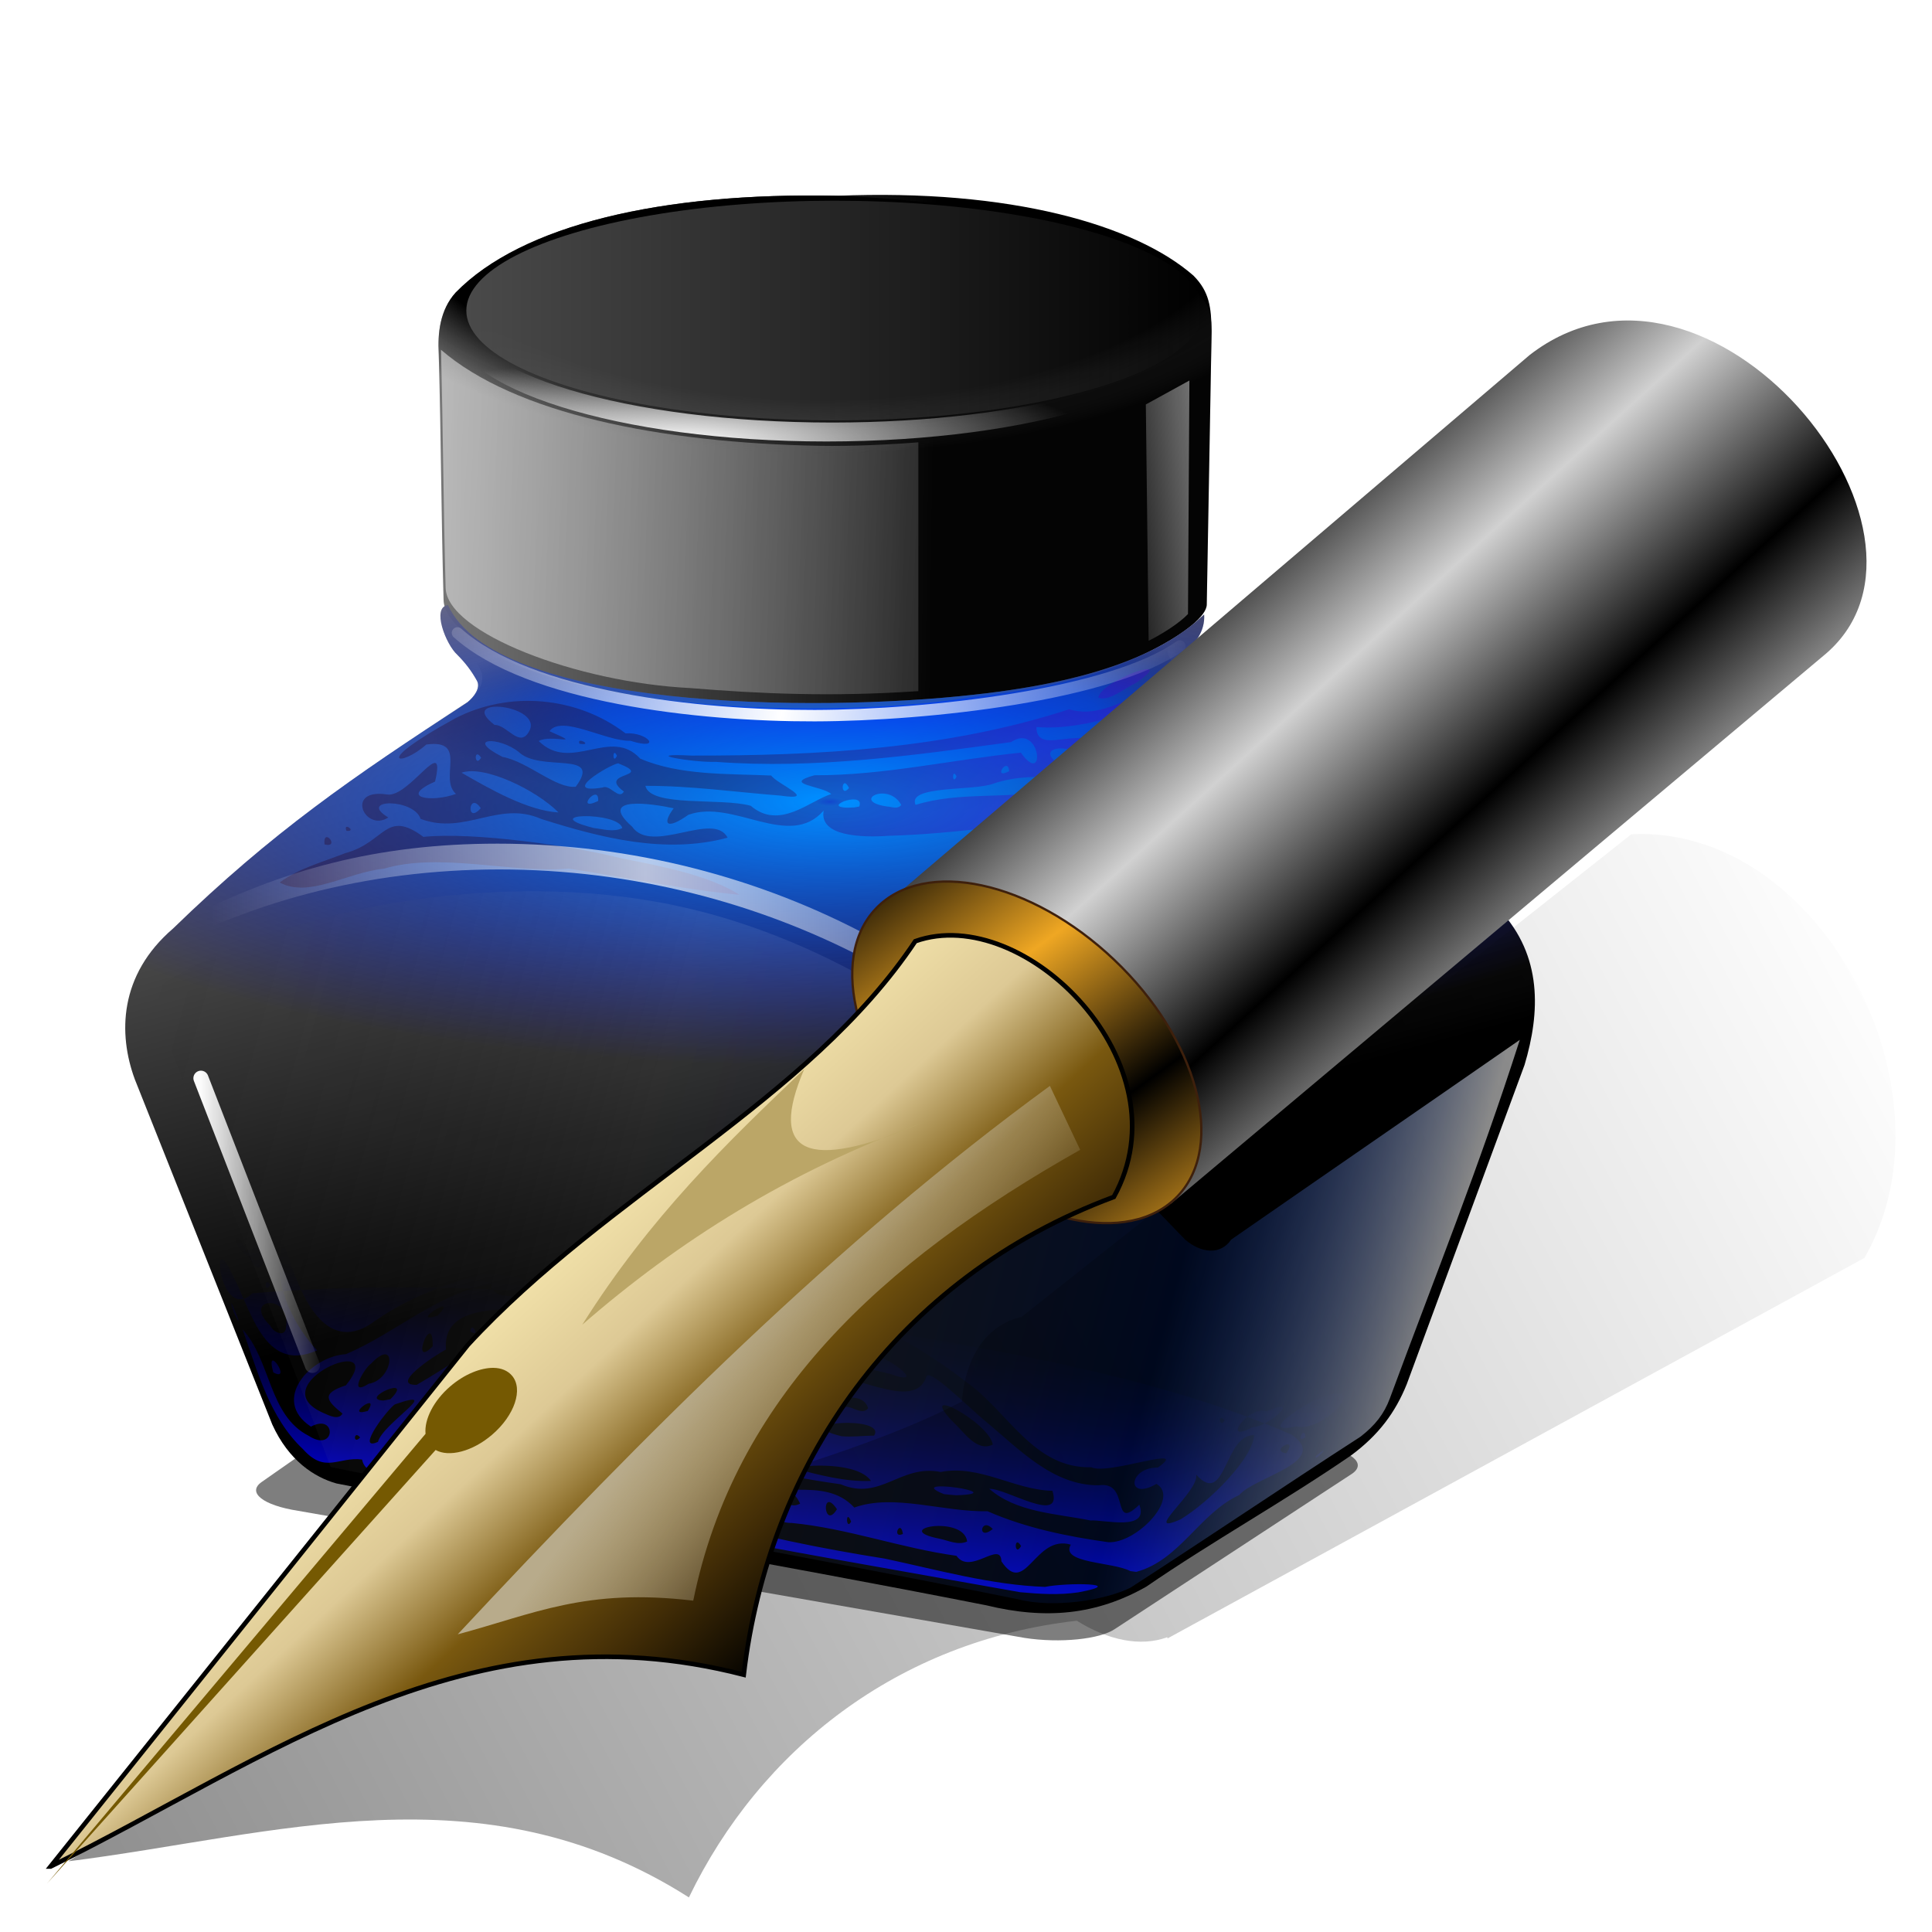 <?xml version="1.0" encoding="UTF-8" standalone="no"?>
<!-- Created with Inkscape (http://www.inkscape.org/) -->
<svg xmlns:dc="http://purl.org/dc/elements/1.1/" xmlns:cc="http://creativecommons.org/ns#" xmlns:rdf="http://www.w3.org/1999/02/22-rdf-syntax-ns#" xmlns:svg="http://www.w3.org/2000/svg" xmlns="http://www.w3.org/2000/svg" xmlns:xlink="http://www.w3.org/1999/xlink" xmlns:sodipodi="http://sodipodi.sourceforge.net/DTD/sodipodi-0.dtd" xmlns:inkscape="http://www.inkscape.org/namespaces/inkscape" width="256" height="256" id="svg2" version="1.1" inkscape:version="0.92.5 (2060ec1f9f, 2020-04-08)" sodipodi:docname="inkscape.svg">
 <sodipodi:namedview pagecolor="#ff0000" bordercolor="#666666" borderopacity="1" objecttolerance="10" gridtolerance="10" guidetolerance="10" inkscape:pageopacity="0" inkscape:pageshadow="2" inkscape:window-width="1920" inkscape:window-height="1056" id="namedview154" showgrid="false" inkscape:zoom="3.4414062" inkscape:cx="128" inkscape:cy="128" inkscape:current-layer="layer1" inkscape:snap-to-guides="false" inkscape:snap-grids="false" inkscape:snap-others="false" inkscape:object-nodes="false" inkscape:snap-nodes="false" inkscape:snap-global="false" inkscape:window-x="0" inkscape:window-y="0" inkscape:window-maximized="1"/>
 <defs id="defs4">
  <linearGradient id="linearGradient4567">
   <stop id="stop4569" stop-color="#000000" stop-opacity="0.437"/>
   <stop id="stop4571" offset="1" stop-color="#000000" stop-opacity="0"/>
  </linearGradient>
  <linearGradient inkscape:collect="always" id="linearGradient4277">
   <stop id="stop4279" stop-color="#4a4a4a" stop-opacity="1"/>
   <stop offset="1" id="stop4281" stop-color="#4a4a4a" stop-opacity="0"/>
  </linearGradient>
  <linearGradient id="linearGradient4511">
   <stop id="stop4513" stop-color="#ffffff" stop-opacity="0"/>
   <stop offset="0.472" id="stop4515" stop-color="#ffffff" stop-opacity="1"/>
   <stop id="stop4517" offset="1" stop-color="#ffffff" stop-opacity="0"/>
  </linearGradient>
  <linearGradient id="linearGradient4338">
   <stop id="stop4340" stop-color="#000000" stop-opacity="0"/>
   <stop id="stop4348" offset="0.398" stop-color="#ffffff" stop-opacity="0.081"/>
   <stop id="stop4346" offset="0.809" stop-color="#0049ff" stop-opacity="0.138"/>
   <stop offset="1" id="stop4342" stop-color="#ffffff" stop-opacity="0.593"/>
  </linearGradient>
  <linearGradient inkscape:collect="always" id="linearGradient4294">
   <stop id="stop4296" stop-color="#ffffff" stop-opacity="1"/>
   <stop offset="1" id="stop4298" stop-color="#ffffff" stop-opacity="0"/>
  </linearGradient>
  <linearGradient inkscape:collect="always" id="linearGradient4256">
   <stop id="stop4258" stop-color="#ffffff" stop-opacity="0"/>
   <stop offset="1" id="stop4260" stop-color="#ffffff" stop-opacity="0"/>
  </linearGradient>
  <linearGradient id="linearGradient4243">
   <stop id="stop4245" stop-color="#ffffff" stop-opacity="0"/>
   <stop id="stop4251" offset="0.5" stop-color="#ffffff" stop-opacity="1"/>
   <stop offset="1" id="stop4247" stop-color="#ffffff" stop-opacity="0"/>
  </linearGradient>
  <linearGradient id="linearGradient4211">
   <stop id="stop4213" stop-color="#000000" stop-opacity="1"/>
   <stop offset="1" id="stop4215" stop-color="#000000" stop-opacity="0"/>
  </linearGradient>
  <linearGradient id="linearGradient4057">
   <stop id="stop4059" stop-color="#5300ff" stop-opacity="1"/>
   <stop offset="1" id="stop4061" stop-color="#27001b" stop-opacity="1"/>
  </linearGradient>
  <linearGradient id="linearGradient3925">
   <stop id="stop3927" stop-color="#0000ff" stop-opacity="1"/>
   <stop offset="1" id="stop3929" stop-color="#000000" stop-opacity="0"/>
  </linearGradient>
  <linearGradient id="linearGradient3911">
   <stop id="stop3913" stop-color="#006aff" stop-opacity="1"/>
   <stop id="stop4055" offset="0.016" stop-color="#008dff" stop-opacity="1"/>
   <stop offset="1" id="stop3915" stop-color="#0000ff" stop-opacity="0"/>
  </linearGradient>
  <linearGradient id="linearGradient3895">
   <stop id="stop3897" stop-color="#0000ff" stop-opacity="1"/>
   <stop id="stop3903" offset="0.571" stop-color="#0030aa" stop-opacity="1"/>
   <stop offset="1" id="stop3899" stop-color="#000000" stop-opacity="0"/>
  </linearGradient>
  <linearGradient id="linearGradient3887">
   <stop id="stop3889" stop-color="#000000" stop-opacity="1"/>
   <stop offset="1" id="stop3891" stop-color="#919191" stop-opacity="1"/>
  </linearGradient>
  <linearGradient id="linearGradient3873">
   <stop id="stop3875" stop-color="#000000" stop-opacity="1"/>
   <stop id="stop3881" offset="0.791" stop-color="#000000" stop-opacity="1"/>
   <stop offset="1" id="stop3877" stop-color="#2e2e2e" stop-opacity="0.081"/>
  </linearGradient>
  <linearGradient id="linearGradient3855">
   <stop id="stop3857" stop-color="#000000" stop-opacity="1"/>
   <stop id="stop3863" offset="0.5" stop-color="#787878" stop-opacity="1"/>
   <stop offset="1" id="stop3859" stop-color="#000000" stop-opacity="1"/>
  </linearGradient>
  <filter inkscape:collect="always" id="filter4073" color-interpolation-filters="sRGB">
   <feGaussianBlur inkscape:collect="always" id="feGaussianBlur4075"/>
  </filter>
  <filter inkscape:collect="always" id="filter4318" x="-0.156" width="1.313" y="-0.061" height="1.121" color-interpolation-filters="sRGB">
   <feGaussianBlur inkscape:collect="always" id="feGaussianBlur4320"/>
  </filter>
  <linearGradient inkscape:collect="always" xlink:href="#linearGradient4338" id="linearGradient2990" gradientUnits="userSpaceOnUse" gradientTransform="matrix(0.25,0,0,0.25,-351.283,860.744)" x1="596.85" y1="188.51" x2="1289.14" y2="377.87"/>
  <linearGradient inkscape:collect="always" xlink:href="#linearGradient4511" id="linearGradient2995" gradientUnits="userSpaceOnUse" gradientTransform="matrix(0.25,0,0,0.25,-352.464,628.473)" x1="634.86" y1="1185.99" x2="1122.49" y2="1185.99"/>
  <linearGradient inkscape:collect="always" xlink:href="#linearGradient4294" id="linearGradient2998" gradientUnits="userSpaceOnUse" gradientTransform="matrix(0.25,0,0,0.25,-350.43,859.495)" x1="1228.42" y1="22.05" x2="1102.83" y2="36.21"/>
  <linearGradient inkscape:collect="always" xlink:href="#linearGradient4256" id="linearGradient3000" gradientUnits="userSpaceOnUse" gradientTransform="matrix(0.25,0,0,0.25,-350.43,859.495)" x1="1189.67" y1="-6.274" x2="1132.64" y2="-33.11"/>
  <linearGradient inkscape:collect="always" xlink:href="#linearGradient4243" id="linearGradient3003" gradientUnits="userSpaceOnUse" gradientTransform="matrix(0.25,0,0,0.25,-350.43,859.495)" x1="714.79" y1="80.37" x2="1140.61" y2="140.17"/>
  <radialGradient inkscape:collect="always" xlink:href="#linearGradient4294" id="radialGradient3006" gradientUnits="userSpaceOnUse" gradientTransform="matrix(0.279,8.9570997e-7,-1.7271393e-7,0.054,-376.563,792.857)" cx="876.71" cy="1037.41" fx="876.71" fy="1037.41" r="198.75"/>
  <radialGradient inkscape:collect="always" xlink:href="#linearGradient4211" id="radialGradient3008" gradientUnits="userSpaceOnUse" gradientTransform="matrix(0.279,8.5288194e-7,-1.6445566e-7,0.054,-376.563,842.666)" cx="876.71" cy="113.05" fx="876.71" fy="113.05" r="198.75"/>
  <linearGradient inkscape:collect="always" xlink:href="#linearGradient4294" id="linearGradient3011" gradientUnits="userSpaceOnUse" gradientTransform="matrix(0.25,0,0,0.25,-350.43,628.182)" x1="347.3" y1="877.7" x2="1121.29" y2="924.1"/>
  <radialGradient inkscape:collect="always" xlink:href="#linearGradient3911" id="radialGradient3021" gradientUnits="userSpaceOnUse" gradientTransform="matrix(0.314,-2.0160672e-8,0,0.094,-411.313,806.265)" cx="953.91" cy="959.93" fx="953.91" fy="959.93" r="373.22"/>
  <radialGradient inkscape:collect="always" xlink:href="#linearGradient3873" id="radialGradient3024" gradientUnits="userSpaceOnUse" gradientTransform="matrix(0.347,-1.5670652e-8,0,0.166,-442.649,703.235)" cx="951.25" cy="681.61" fx="951.25" fy="681.61" r="204.69"/>
  <radialGradient inkscape:collect="always" xlink:href="#linearGradient3895" id="radialGradient3027" gradientUnits="userSpaceOnUse" gradientTransform="matrix(0.25,1.1624572e-7,-2.6524187e-8,0.058,-350.93,825.691)" cx="967.43" cy="1019.18" fx="967.43" fy="1019.18" r="229.25"/>
  <linearGradient inkscape:collect="always" xlink:href="#linearGradient3855" id="linearGradient3030" gradientUnits="userSpaceOnUse" gradientTransform="matrix(0.25,0,0,0.25,-350.43,628.182)" x1="675.91" y1="585.08" x2="870.68" y2="1310.49"/>
  <linearGradient inkscape:collect="always" xlink:href="#linearGradient3887" id="linearGradient3033" gradientUnits="userSpaceOnUse" gradientTransform="matrix(0.25,0,0,0.25,-385.464,628.182)" x1="1149.66" y1="931.77" x2="845.24" y2="927.81"/>
  <linearGradient inkscape:collect="always" xlink:href="#linearGradient4294" id="linearGradient3811" gradientUnits="userSpaceOnUse" x1="620.87" y1="370.64" x2="688.13" y2="370.64"/>
  <linearGradient inkscape:collect="always" xlink:href="#linearGradient4057" id="linearGradient3815" gradientUnits="userSpaceOnUse" x1="1082.78" y1="1119.38" x2="942.32" y2="998.18"/>
  <linearGradient inkscape:collect="always" xlink:href="#linearGradient3925" id="linearGradient3817" gradientUnits="userSpaceOnUse" gradientTransform="matrix(0.25,0,0,0.25,-350.231,625.427)" x1="1050.77" y1="1502.74" x2="1067.72" y2="1364.09"/>
  <linearGradient inkscape:collect="always" xlink:href="#linearGradient4277" id="linearGradient4283" x1="65.63" y1="823.09" x2="191.79" y2="823.09" gradientUnits="userSpaceOnUse" gradientTransform="matrix(0.774,0,0,0.774,-210.708,194.471)"/>
  <linearGradient id="linearGradient2803" inkscape:collect="always">
   <stop id="stop2805" stop-color="#000000" stop-opacity="1"/>
   <stop id="stop2807" offset="1" stop-color="#d1d1d1" stop-opacity="1"/>
  </linearGradient>
  <linearGradient id="linearGradient2793" inkscape:collect="always">
   <stop id="stop2795" stop-color="black" stop-opacity="1"/>
   <stop id="stop2797" offset="1" stop-color="#efa723" stop-opacity="1"/>
  </linearGradient>
  <linearGradient id="linearGradient2778" inkscape:collect="always">
   <stop id="stop2780" stop-color="#b8ab8b" stop-opacity="1"/>
   <stop id="stop2782" offset="1" stop-color="#b8ab8b" stop-opacity="0"/>
  </linearGradient>
  <linearGradient id="linearGradient2760">
   <stop id="stop2762" stop-color="#f2e2aa" stop-opacity="1"/>
   <stop offset="0.25" id="stop2772" stop-color="#ddc995" stop-opacity="1"/>
   <stop offset="0.5" id="stop2768" stop-color="#79580f" stop-opacity="1"/>
   <stop id="stop2770" offset="0.75" stop-color="#412c06" stop-opacity="1"/>
   <stop id="stop2764" offset="1" stop-color="black" stop-opacity="1"/>
  </linearGradient>
  <linearGradient y2="49.968" x2="247.02" y1="65.4" x1="261.06" spreadMethod="reflect" gradientUnits="userSpaceOnUse" id="linearGradient2841" xlink:href="#linearGradient2803" inkscape:collect="always"/>
  <linearGradient y2="87.18" x2="31.558" y1="104.01" x1="28.427" spreadMethod="reflect" gradientUnits="userSpaceOnUse" id="linearGradient2843" xlink:href="#linearGradient2793" inkscape:collect="always"/>
  <linearGradient y2="142.52" x2="202.42" y1="106.03" x1="168.79" gradientUnits="userSpaceOnUse" id="linearGradient2845" xlink:href="#linearGradient2760" inkscape:collect="always"/>
  <linearGradient y2="130.07" x2="207.23" y1="115.47" x1="188.26" gradientUnits="userSpaceOnUse" id="linearGradient2847" xlink:href="#linearGradient2778" inkscape:collect="always"/>
  <linearGradient gradientUnits="userSpaceOnUse" y2="67.21" x2="206.56" y1="170.01" x1="13.933" id="linearGradient4166" xlink:href="#linearGradient4567" inkscape:collect="always"/>
  <filter inkscape:collect="always" id="filter4293" x="-0.009" width="1.019" y="-0.016" height="1.033" color-interpolation-filters="sRGB">
   <feGaussianBlur inkscape:collect="always" id="feGaussianBlur4295" stdDeviation="0.784"/>
  </filter>
  <filter inkscape:collect="always" id="filter1398" x="-0.007" width="1.015" y="-0.03" height="1.06" color-interpolation-filters="sRGB">
   <feGaussianBlur inkscape:collect="always" stdDeviation="0.589" id="feGaussianBlur1400"/>
  </filter>
 </defs>
 <g inkscape:label="Layer 1" inkscape:groupmode="layer" id="layer1" transform="translate(0,-796.362)">
  <g id="g972" transform="translate(221.712,6.102)">
   <path transform="matrix(0.774,0,0,0.774,-210.708,194.471)" sodipodi:nodetypes="ccccccccc" id="rect4386" d="m 71.837,1003.916 139.19,13.177 c 6.026,0.935 8.814,3.135 6.251,4.935 l -40.579,26.567 c -2.563,1.8 -9.477,2.496 -15.504,1.562 L 36.829,1028.398 c -6.026,-0.935 -8.814,-3.135 -6.251,-4.935 l 25.755,-17.985 c 2.563,-1.799 9.477,-2.496 15.504,-1.562 z" inkscape:connector-curvature="0" opacity="1" fill="#000000" filter="url(#filter1398)" stroke="none" fill-opacity="0.507"/>
   <path d="m -162.935,869.73 c 0.107,5.983 17.418,12.559 32.373,13.302 12.849,1.052 26.176,1.496 44.874,-1.122 12.459,-2.19 23.826,-8.547 23.879,-11.539 0.214,-12.447 0.427,-23.772 0.641,-36.219 -0.045,-3.189 -0.294,-5.249 -2.404,-7.372 -7.684,-6.719 -24.232,-11.529 -47.278,-10.577 -23.185,-0.481 -41.722,3.846 -50.483,12.821 -2.083,2.297 -2.404,5.396 -2.244,8.173 0.321,11.432 0.321,21.101 0.641,32.533 z" id="path3883" sodipodi:nodetypes="cccccccccc" inkscape:connector-curvature="0" fill="url(#linearGradient3033)" stroke="none" fill-opacity="1" stroke-width="0.774"/>
   <path sodipodi:nodetypes="ccccccccccccccccccc" id="path2950" d="m -162.351,870.44 c -2.216,0.258 -0.284,5.216 1.232,6.58 1.095,1.095 1.914,2.191 2.595,3.424 0.553,0.958 -0.415,2.193 -1.244,2.875 -15.354,9.992 -25.869,17.219 -39.011,29.975 -7.171,6.158 -7.292,13.975 -5.063,19.995 6.161,15.471 12.045,30.25 18.206,45.721 2.187,4.816 5.617,7.005 8.495,7.812 29.162,5.75 56.941,10.395 86.103,16.145 7.949,1.942 14.653,1.257 21.22,-2.468 8.762,-6.024 18.354,-11.357 27.116,-17.381 3.708,-2.734 5.896,-5.745 7.393,-9.447 5.203,-14.102 10.405,-28.203 15.608,-42.305 2.084,-6.984 2.371,-14.425 -3.286,-20.536 -11.615,-11.782 -21.71,-21.767 -40.927,-32.029 -1.794,-0.821 -1.653,-1.228 -1.236,-2.05 1.781,-0.953 3.148,-2.874 2.994,-5.071 -4.411,4.168 -12.426,8.676 -30.521,10.633 -21.043,2.376 -63.355,1.969 -69.673,-11.873 z" inkscape:connector-curvature="0" fill="url(#linearGradient3030)" stroke="none" fill-opacity="1" stroke-width="0.774"/>
   <path sodipodi:nodetypes="csscsssscccccsscsccccscsssscccsscc" id="path3752" d="m -162.648,871.823 c 0.017,0.075 0.018,0.134 0.039,0.211 0.344,1.252 1.256,2.795 1.705,3.198 0.013,0.012 0.026,0.026 0.039,0.039 1.156,1.156 2.037,2.337 2.76,3.644 0.003,0.006 0.005,0.011 0.008,0.016 0.498,0.88 0.277,1.874 -0.094,2.565 -0.373,0.695 -0.906,1.237 -1.408,1.65 -0.03,0.025 -0.061,0.049 -0.094,0.07 -2.095,1.363 -4.075,2.661 -6.006,3.941 l -0.508,2.025 c 5.245,5.231 15.069,5.849 15.069,5.849 0.137,0.006 -11.713,16.219 -11.588,16.276 1.362,0.629 16.863,-14.77 21.128,-14.11 4.265,0.66 -0.227,21.932 14.256,1.76 5.719,-7.966 19.26,22.615 19.32,22.619 10.721,-0.507 37.71,-21.984 37.781,-21.986 0.014,0 0.026,0 0.039,0 9.586,-0.973 15.738,-3.716 16.133,-3.894 2.704,-2.4 2.63,-5.206 2.581,-5.802 -1.328,-1.689 -2.083,-3.431 -2.51,-4.739 -3.292,-2.126 -6.869,-4.247 -10.862,-6.381 -0.019,-0.011 -0.036,-0.021 -0.055,-0.032 -0.931,-0.428 -1.57,-0.757 -1.916,-1.533 -0.177,-0.397 -0.17,-0.853 -0.086,-1.173 0.084,-0.32 0.211,-0.551 0.321,-0.766 0.098,-0.192 0.256,-0.352 0.446,-0.454 0.411,-0.22 0.776,-0.514 1.11,-0.845 -4.925,3.541 -12.844,7.006 -27.542,8.602 -0.017,0 -0.037,0.006 -0.055,0.008 -10.56,1.734 -26.51,2.169 -40.734,0.438 -7.124,-0.867 -13.812,-2.271 -19.182,-4.371 -4.424,-1.731 -7.983,-3.943 -10.096,-6.827 v 6e-5 z" inkscape:connector-curvature="0" opacity="0.72" fill="url(#radialGradient3027)" stroke="none" fill-opacity="1" stroke-width="0.774"/>
   <path sodipodi:nodetypes="cccccccccc" id="path2973" d="m -162.935,869.73 c 0.107,5.983 17.418,12.559 32.373,13.302 12.849,1.052 26.176,1.496 44.874,-1.122 12.459,-2.19 23.826,-8.547 23.879,-11.539 0.214,-12.447 0.427,-23.772 0.641,-36.219 -0.045,-3.189 -0.642,-3.856 -2.752,-5.98 -10.816,-6.719 -25.276,-11.181 -46.93,-11.97 -23.185,-0.481 -41.722,3.846 -50.483,12.821 -2.083,2.297 -2.404,5.396 -2.244,8.173 0.321,11.432 0.321,21.101 0.641,32.533 z" inkscape:connector-curvature="0" fill="url(#radialGradient3024)" stroke="none" fill-opacity="1" stroke-width="0.774"/>
   <path d="m -162.351,870.44 c -2.216,0.258 -0.284,5.216 1.232,6.58 1.095,1.095 1.914,2.191 2.595,3.424 0.553,0.958 -0.415,2.193 -1.244,2.875 -15.354,9.992 -25.869,17.219 -39.011,29.975 -7.171,6.158 -7.292,13.975 -5.063,19.995 6.161,15.471 12.045,30.25 18.206,45.721 2.187,4.816 5.617,7.005 8.495,7.812 29.162,5.75 56.941,10.395 86.103,16.145 7.949,1.942 14.653,1.257 21.22,-2.468 8.762,-6.024 18.354,-11.357 27.116,-17.381 3.708,-2.734 5.896,-5.745 7.393,-9.447 5.203,-14.102 10.405,-28.203 15.608,-42.305 2.084,-6.984 2.371,-14.425 -3.286,-20.536 -11.615,-11.782 -21.71,-21.767 -40.927,-32.029 -1.794,-0.821 -1.653,-1.228 -1.236,-2.05 1.781,-0.953 3.148,-2.874 2.994,-5.071 -4.411,4.168 -12.426,8.676 -30.521,10.633 -21.043,2.376 -63.355,1.969 -69.673,-11.873 z" id="path3907" sodipodi:nodetypes="ccccccccccccccccccc" inkscape:connector-curvature="0" fill="url(#radialGradient3021)" stroke="none" fill-opacity="1" stroke-width="0.774"/>
   <path inkscape:connector-curvature="0" id="path3923" d="m -86.537,1001.236 c -15.753,-2.821 -31.531,-5.515 -47.229,-8.637 -0.378,-1.495 -3.832,1.15 -3.344,-1.889 -4.582,-2.786 5.89,0.412 7.673,0.7 8.202,2.344 16.551,4.042 24.964,5.374 7.025,1.493 14.058,3.49 21.235,3.747 2.792,-0.585 11.173,-0.527 4.406,0.723 -2.553,0.38 -5.147,0.217 -7.705,-0.019 z m 14.594,-2.801 c -2.322,-1.235 -9.319,-1.006 -7.883,-3.502 -4.779,-1.406 -5.983,7.001 -9.192,2.216 -0.089,-2.874 -4.122,1.904 -5.956,-0.739 -7.361,-1.009 -14.399,-3.637 -21.821,-4.35 -3.894,0.029 -2.241,-4.39 -6.726,-3.599 -3.577,0.234 -5.148,-5.118 -0.438,-2.092 4.749,2.958 11.379,-0.749 15.447,3.648 5.223,-1.882 11.836,0.62 17.659,0.491 5.072,2.225 10.617,3.347 16.004,4.102 3.685,0.198 9.546,-5.849 6.375,-7.731 -4.018,2.349 -3.793,-2.183 0.182,-2.162 4.53,-3.189 -6.632,1.069 -8.811,-0.039 -7.658,0.206 -11.072,-7.428 -16.57,-11.304 -6.828,-5.317 -14.768,-9.324 -23.061,-11.806 -4.625,-0.665 8.084,4.311 1.016,2.409 -5.549,-2.428 -11.745,-2.659 -17.425,-4.149 -5.331,1.237 -8.286,-2.895 -13.542,-2.004 -1.862,0.231 -5.409,-0.084 -2.64,1.334 -2.305,2.311 -4.287,-0.13 -4.882,-0.801 -6.243,1.117 -12.614,3.32 -17.784,6.908 -6.366,4.791 -9.748,-3.049 -11.343,-8.067 -0.943,-2.345 -1.386,-5.065 -1.205,-0.943 -0.891,4.917 2.3,10.247 4.846,12.942 -7.191,3.172 -8.783,-5.704 -11.525,-10.637 -2.681,-5.501 -1.235,7.084 2.955,3.061 30.856,-2.496 61.805,1.423 92.214,6.463 15.439,2.818 31.032,5.99 45.48,12.273 5.232,3.595 -4.885,5.578 -6.938,8 -5.283,2.455 -7.878,8.629 -13.649,10.187 l -0.785,-0.108 z m -14.469,-3.316 c -0.969,-1.638 -0.907,1.593 0,0 z m -7.146,-0.603 c -0.438,-3.575 -10.378,-1.686 -3.669,-0.37 1.192,0.241 2.45,0.917 3.669,0.37 z m -8.512,-0.995 c -0.309,-2.09 -1.544,0.67 0,0 z m 11.904,-0.654 c -1.603,-1.735 -2.136,1.708 0,0 z m -18.768,-0.986 c -0.731,-1.889 -0.716,1.309 0,0 z m 43.671,-0.307 c 3.876,-2.367 9.542,-8.08 9.734,-11.147 -4.004,-0.107 -3.744,9.625 -7.687,5.225 0.502,2.167 -7.448,8.293 -2.047,5.922 z m -45.548,-1.334 c -2.13,-3.188 -1.785,2.917 0,0 z m -4.88,-0.737 c -1.708,-3.587 -2.707,1.303 0,0 z m 64.416,-6.672 c 1.711,-2.483 -2.335,-0.339 0,0 z m 2.536,-2.122 c -0.062,-1.761 -1.441,0.973 0,0 z m -7.059,-1.321 c 2.211,-0.055 6.787,-4.301 1.942,-2.106 -2.437,-0.864 -6.161,4.404 -1.942,2.106 z m 5.837,-0.138 c 3.605,1.029 10.239,-6.614 3.064,-3.681 -1.498,0.384 -8.582,4.954 -3.064,3.681 z m -9.475,-0.79 c -1.026,-1.107 -0.65,1.158 0,0 z M -183.799,965.991 c 0.623,-4.377 -5.934,-3.794 -2.105,-0.079 0.391,0.905 2.082,1.68 2.105,0.079 z m 63.855,-5.149 c -1.944,-2.296 -2.725,1.599 0,0 z m -65.938,-0.384 c -0.907,-1.192 -0.746,1.512 0,0 z m -0.921,-3.065 c 0.088,-2.878 -2.555,-4.453 -2.147,-0.685 -2.544,-1.988 -1.493,-4.454 0.003,-0.341 0.342,0.792 1.484,3 2.144,1.026 z m 109.574,34.334 c -4.504,-0.918 -9.817,-1.048 -13.394,-4.192 2.236,-0.079 9.763,4.771 8.369,0.265 -5.1,-0.121 -9.588,-3.494 -14.815,-2.498 -5.384,-1.052 -7.923,3.89 -13.244,1.632 -5.104,-0.704 -10.15,-1.762 -15.189,-2.827 -1.412,-2.808 8.631,1.946 5.809,-1.377 5.696,-0.693 -4.579,-2.281 -6.195,-3.188 -5.522,-1.435 -10.952,-1.203 -16.588,-1.216 -0.813,2.896 9.812,1.558 8.794,4.216 -6.712,-1.078 -12.848,-4.162 -19.3,-6.145 -2.635,3.107 -10.158,-1.376 -4.638,-3.832 2.622,-4.79 12.166,1.262 12.653,-3.777 -4.9,-2.125 -11.14,-0.762 -15.184,2.699 -2.786,2.593 -7.969,5.723 -4.925,9.824 -3.549,2.676 5.274,5.005 7.98,5.503 4.874,1.39 10.482,2.559 14.882,4.294 -7.378,-1.382 -14.835,-2.381 -22.128,-4.189 -2.206,-4.614 -8.503,0.683 -9.399,-3.267 -3.117,-0.411 -4.875,1.939 -7.819,-1.367 -4.436,-4.162 -6.027,-10.347 -8.014,-15.883 3.79,4.137 3.454,11.41 8.772,14.112 3.583,2.325 3.746,-3.085 0.291,-1.217 -5.349,-3.528 -0.073,-9.319 4.639,-9.606 6.548,-2.771 12.126,-8.084 19.243,-9.29 0.109,3.286 7.965,0.352 11.435,1.137 13.544,-0.029 27.26,2.479 39.506,8.419 2.016,0.27 6.842,4.128 1.962,2.358 -10.694,-2.538 -21.464,-4.651 -32.294,-6.455 -5.889,-0.854 -11.906,-2.762 -17.91,-2.158 -3.894,0.091 -9.129,0.554 -8.683,5.367 -1.756,0.944 -7.462,4.768 -3.881,4.688 4.439,-2.563 9.054,-5.901 13.073,-8.039 4.403,-0.224 10.256,0.101 12.537,4.456 -0.118,2.602 4.648,4.8 3.158,1.98 -2.855,-2.44 3.988,-2.517 5.333,-1.218 6.654,-2.151 12.239,1.831 19.164,1.896 4.241,-1.256 12.628,4.819 14.306,-0.234 0.486,-0.966 5.664,4.234 7.787,5.977 4.389,3.626 8.889,8.536 15.014,8.49 4.273,-0.611 1.522,6.28 5.378,2.573 1.332,3.585 -4.725,1.964 -6.484,2.09 z m -29.074,-5.241 c -1.738,-2.505 -8.57,-2.17 -10.262,-1.677 3.29,0.864 6.9,1.838 10.262,1.677 z m 16.14,-4.816 c -0.469,-2.957 -10.499,-8.322 -5.13,-2.864 1.344,1.216 3.024,3.913 5.13,2.864 z m -81.466,-0.355 c 0.643,-2.474 8.857,-7.278 2.292,-4.987 -0.763,0.298 -5.464,6.414 -2.292,4.987 z m -2.366,-0.583 c -0.854,-1.08 -0.964,1.06 0,0 z m 68.1,-0.25 c 1.786,-2.701 -11.882,-1.773 -4.329,0.082 1.443,0.132 2.886,-0.07 4.329,-0.082 z m -11.671,-2.002 c -1.883,-2.587 -1.743,2.768 0,0 z m -4.532,-0.69 c 4.247,-3.331 -7.11,0.671 -0.603,0.116 l 0.308,-0.059 z m -54.227,-0.22 c -2.059,-1.687 -2.954,-2.642 0.446,-3.745 5.949,-7.401 -11.645,-0.066 -2.913,3.691 0.687,0.302 1.94,0.957 2.466,0.054 z m 3.347,-0.35 c 1.723,-2.747 -3.277,0.933 0,0 z m 66.297,-0.361 c -0.995,-3.413 -8.781,0.535 -2.824,-0.188 0.88,0.039 2.097,1.12 2.824,0.188 z m -38.479,-0.338 c 0.884,-1.928 0.249,-6.655 -1.197,-2.53 -2.652,0.983 -6.981,1.91 -1.659,2.834 0.952,0.088 1.975,0.156 2.856,-0.305 z m 10.113,-0.17 c -0.629,-3.429 -2.567,1.29 0,0 z m -34.94,-0.683 c 3.401,-3.408 -4.306,0.046 -0.926,0.168 z m 15.261,-0.05 c -1.497,-3.182 -1.649,1.332 0,0 z m 37.276,-0.002 c 0.457,-3.444 -2.977,1.425 0,0 z m -7.059,-0.575 c -1.057,-1.877 -1.539,1.575 0,0 z m -3.251,-0.346 c 4.929,-2.647 -6.342,-0.935 -0.781,0.009 0.26,-0.003 0.521,-0.006 0.781,-0.009 z m -45.092,-1.082 c 3.326,-0.524 3.843,-6.414 0.291,-2.646 -0.811,0.494 -3.167,4.475 -0.291,2.646 z m 8.478,-4.967 c 0.076,-5.101 -3.16,3.248 0,0 z m 0.653,-4.06 c 3.227,-3.375 -4.15,1.342 0,0 z m 23.76,26.907 c -2.123,-0.874 3.921,0.892 0,0 z m -2.127,-2.254 c -3.183,0.069 -12.22,-3.865 -10.015,-4.518 2.151,2.157 2.94,-2.716 5.596,-0.341 2.391,0.754 6.037,-0.563 1.438,-1.25 -3.678,-2.014 -9.727,0.077 -12.009,-3.888 7.324,0.766 14.481,2.842 21.464,5.084 2.232,1.013 9.761,3.863 3.784,2.467 -3.025,-0.853 -4.326,0.822 -0.457,1.104 5.923,2.739 -7.111,-0.805 -9.174,-1.202 -2.695,-1.071 -10.456,-1.583 -3.965,0.911 0.582,0.124 6.936,1.643 3.339,1.632 z m 4.583,-3.439 c -1.288,-1.881 -0.964,1.308 0,0 z m -2.706,-0.938 c -0.674,-1.32 -0.386,1.24 0,0 z m 43.591,3.381 c -5.738,-2.289 9.429,-0.09 1.6,0.145 -0.535,-0.03 -1.067,-0.092 -1.6,-0.145 z m -71.165,-1.925 c 1.519,-0.362 -0.357,0.535 0,0 z m 10.097,-2.463 c -1.991,-2.934 4.086,1.582 0,0 z m -4.646,-0.341 c -0.21,-2.055 -1.756,-8.558 2.171,-5.288 0.582,1.597 10e-4,5.385 -2.171,5.288 z m 114.961,-0.29 c 2.498,-2.105 -0.232,0.894 0,0 z m -82.892,-0.16 c -1.14,-2.356 3.43,1.028 0,0 z m 2.141,-1.947 c -1.318,-2.19 3.679,1.903 0,0 z m -3.712,-0.144 c 0.913,-3.141 4.589,1.266 0,0 z m -53.66,-8.861 c -1.167,-4.165 2.639,1.424 0,0 z m 54.542,-2.64 c 0.604,-0.983 0.604,0.983 0,0 z m 23.272,-2.48 c -2.381,-0.734 -6.444,-3.376 -1.64,-1.281 0.482,-0.118 4.773,2.715 1.64,1.281 z m -51.688,-0.294 c 0.056,-1.581 1.457,0.927 0,0 z m -31.361,-2.52 c -1.368,-4.19 1.937,3.95 0,0 z" fill="url(#linearGradient3817)" fill-opacity="1" stroke-width="0.25"/>
   <path id="path4001" d="m -86.736,1003.991 c -0.826,-0.111 -11.467,-2.014 -23.648,-4.229 -12.18,-2.215 -22.504,-4.092 -22.941,-4.17 -0.669,-0.12 -0.788,-0.246 -0.751,-0.797 0.031,-0.461 -0.096,-0.683 -0.427,-0.751 -0.4,-0.082 -0.445,0 -0.3,0.584 l 0.171,0.68 -1.171,-0.176 c -0.644,-0.097 -1.41,-0.27 -1.701,-0.386 -0.481,-0.191 -0.455,-0.227 0.293,-0.388 0.973,-0.21 0.93,-0.65 -0.093,-0.953 -0.402,-0.119 -1.124,-0.386 -1.606,-0.593 -0.802,-0.345 -0.832,-0.393 -0.352,-0.574 0.302,-0.114 1.097,-0.054 1.877,0.141 0.744,0.186 2.254,0.523 3.355,0.748 2.975,0.61 7.755,1.818 9.884,2.498 1.032,0.33 2.721,0.771 3.754,0.98 1.032,0.209 2.947,0.618 4.254,0.908 1.307,0.29 3.334,0.637 4.504,0.771 1.17,0.133 3.065,0.462 4.211,0.731 1.146,0.269 2.504,0.488 3.018,0.488 0.513,0 1.152,0.166 1.419,0.367 0.267,0.202 0.757,0.371 1.089,0.375 0.332,0 1.177,0.17 1.877,0.368 0.7,0.198 2.23,0.546 3.4,0.773 1.17,0.228 2.634,0.512 3.253,0.633 0.619,0.122 1.802,0.29 2.628,0.376 0.826,0.087 2.137,0.315 2.914,0.509 2.05,0.511 8.065,0.472 10.081,-0.065 0.861,-0.23 1.771,-0.339 2.022,-0.242 0.755,0.29 0.088,0.676 -2.046,1.187 -2.085,0.499 -6.101,0.592 -8.967,0.208 z m 14.594,-2.801 c -0.076,-0.532 -0.178,-0.559 -1.881,-0.489 -1.692,0.07 -1.827,0.036 -2.218,-0.563 -0.378,-0.577 -0.574,-0.637 -2.092,-0.637 -1.081,0 -1.847,-0.13 -2.161,-0.366 -0.466,-0.351 -0.453,-0.378 0.328,-0.68 0.447,-0.173 0.813,-0.472 0.813,-0.664 0,-0.262 -0.202,-0.306 -0.813,-0.176 -0.447,0.096 -1.404,0.231 -2.127,0.302 -1.071,0.105 -1.314,0.215 -1.314,0.597 0,0.545 -0.706,0.987 -1.579,0.987 -0.939,0 -1.282,0.575 -0.672,1.127 0.275,0.249 0.5,0.547 0.5,0.664 0,0.293 -1.684,0.262 -2.815,-0.051 -1.006,-0.279 -1.108,-0.473 -0.641,-1.221 0.467,-0.748 -0.133,-1.268 -1.464,-1.268 -1.053,0 -1.102,0.032 -1.033,0.679 0.091,0.86 -0.704,1.101 -1.283,0.388 -0.299,-0.368 -0.954,-0.558 -2.677,-0.777 -1.254,-0.159 -2.8,-0.29 -3.436,-0.29 -1.187,0 -2.988,-0.569 -3.687,-1.165 -0.217,-0.185 -0.788,-0.337 -1.268,-0.337 -0.48,0 -1.429,-0.158 -2.107,-0.35 -0.679,-0.193 -1.807,-0.419 -2.508,-0.504 -0.701,-0.085 -1.883,-0.304 -2.628,-0.488 -1.505,-0.372 -2.962,-0.666 -6.483,-1.306 -3.647,-0.663 -4.328,-1.047 -2.692,-1.516 0.446,-0.127 0.849,-0.426 0.894,-0.662 0.066,-0.341 -0.102,-0.429 -0.82,-0.429 -0.496,0 -1.306,-0.169 -1.801,-0.375 -0.494,-0.206 -1.339,-0.376 -1.877,-0.376 -0.538,0 -1.374,-0.165 -1.857,-0.367 -0.74,-0.309 -0.867,-0.476 -0.805,-1.055 0.062,-0.585 -0.077,-0.761 -0.928,-1.171 -0.567,-0.274 -0.857,-0.533 -0.669,-0.599 0.547,-0.191 2.556,0.48 3.29,1.098 0.611,0.514 0.772,0.544 1.48,0.277 0.74,-0.279 0.833,-0.251 1.365,0.416 l 0.571,0.716 3.113,-0.174 c 2.522,-0.141 3.321,-0.1 4.208,0.217 0.602,0.215 1.535,0.392 2.073,0.392 0.538,0 1.368,0.163 1.845,0.363 0.721,0.301 0.868,0.491 0.868,1.126 0,0.597 0.109,0.763 0.5,0.763 0.275,0 0.513,-0.141 0.529,-0.313 0.016,-0.172 0.044,-0.482 0.063,-0.688 0.027,-0.298 0.393,-0.368 1.785,-0.341 2.058,0.04 6.239,0.474 6.575,0.682 0.129,0.079 2.024,0.212 4.211,0.295 3.685,0.139 4.171,0.215 6.605,1.037 2.738,0.924 4.364,1.652 4.622,2.069 0.083,0.134 0.563,0.358 1.066,0.497 0.708,0.196 1.173,0.161 2.055,-0.153 1.055,-0.374 1.248,-0.373 2.579,0.015 0.791,0.23 1.439,0.507 1.439,0.614 0,0.108 0.155,0.408 0.345,0.667 0.332,0.455 0.373,0.447 1.145,-0.202 0.55,-0.463 1.088,-0.674 1.72,-0.675 1.485,0 2.752,-0.466 3.23,-1.181 0.243,-0.363 0.85,-1.062 1.349,-1.553 1.118,-1.1 1.968,-2.47 1.97,-3.174 0,-0.559 -0.879,-1.848 -1.262,-1.848 -0.124,0 -0.58,0.39 -1.014,0.866 l -0.788,0.866 -0.968,-0.553 c -0.532,-0.304 -0.969,-0.687 -0.97,-0.851 -0.006,-0.471 1.039,-1.078 1.852,-1.078 0.408,0 0.984,-0.228 1.281,-0.507 0.297,-0.279 1.035,-0.591 1.641,-0.695 0.771,-0.131 1.127,-0.324 1.188,-0.64 0.079,-0.41 -0.05,-0.436 -1.374,-0.28 -0.804,0.096 -1.692,0.317 -1.973,0.494 -0.282,0.176 -1.126,0.392 -1.877,0.479 -5.065,0.585 -8.945,0.368 -10.134,-0.566 -0.354,-0.278 -1.177,-0.683 -1.83,-0.9 -1.248,-0.415 -3.047,-2.05 -4.48,-4.074 -0.993,-1.402 -4.044,-4.203 -6.054,-5.558 -0.888,-0.599 -2.324,-1.691 -3.192,-2.427 -1.154,-0.979 -3.135,-2.112 -7.37,-4.218 -3.186,-1.584 -5.889,-2.879 -6.007,-2.879 -0.118,0 -1.268,-0.45 -2.557,-1.001 -1.289,-0.55 -2.603,-1.001 -2.92,-1.001 -0.318,0 -0.951,-0.134 -1.408,-0.3 -0.593,-0.214 -0.908,-0.224 -1.1,-0.032 -0.282,0.282 0.993,0.999 2.771,1.559 0.482,0.151 1.326,0.554 1.877,0.893 l 1.001,0.617 h -0.759 c -0.418,0 -1.384,-0.212 -2.147,-0.48 -0.763,-0.268 -2.167,-0.709 -3.119,-0.98 -0.953,-0.271 -2.239,-0.688 -2.858,-0.928 -1.246,-0.482 -2.756,-0.755 -6.131,-1.109 -4.426,-0.464 -4.734,-0.529 -5.391,-1.147 -0.559,-0.525 -0.696,-0.557 -1.126,-0.261 -0.981,0.677 -5.87,0.631 -5.87,-0.054 0,-0.103 0.125,-0.314 0.278,-0.467 0.382,-0.382 0.058,-0.822 -0.606,-0.823 -0.302,0 -0.914,-0.224 -1.361,-0.497 -0.813,-0.496 -0.813,-0.496 -1.811,0.025 -0.807,0.42 -1.274,0.492 -2.44,0.375 -4.75,-0.477 -4.821,-0.478 -4.821,-0.054 0,0.255 0.213,0.404 0.578,0.404 0.656,0 1.617,0.607 1.274,0.804 -0.833,0.48 -2.956,0.965 -3.603,0.822 -0.759,-0.167 -0.96,-0.467 -0.501,-0.751 0.138,-0.085 0.25,-0.373 0.25,-0.64 0,-1.217 -4.435,-0.138 -11.886,2.894 -1.101,0.448 -2.598,0.953 -3.327,1.123 -0.923,0.214 -1.758,0.662 -2.753,1.476 -2.567,2.1 -3.911,2.781 -5.487,2.781 -1.324,0 -1.45,-0.056 -2.381,-1.063 -0.969,-1.049 -3.987,-6.826 -4.347,-8.321 -0.099,-0.413 -0.482,-1.426 -0.851,-2.252 -0.369,-0.826 -0.81,-1.952 -0.981,-2.502 -0.171,-0.55 -0.751,-2.028 -1.291,-3.283 -0.539,-1.255 -0.98,-2.421 -0.98,-2.591 0,-0.17 -0.728,-1.789 -1.619,-3.599 -2.273,-4.62 -4.049,-9.041 -5.04,-12.547 -1.04,-3.681 -1.086,-4.822 -0.223,-5.632 0.733,-0.689 0.758,-0.833 0.232,-1.358 -0.257,-0.257 -0.846,-0.393 -1.7,-0.393 -1.208,0 -1.386,0.08 -2.359,1.073 -0.926,0.944 -1.053,1.21 -1.053,2.213 0,0.787 0.142,1.269 0.458,1.554 0.647,0.585 0.769,0.533 1.217,-0.524 0.473,-1.115 0.452,-1.168 0.934,2.315 0.367,2.655 0.934,4.464 2.311,7.382 0.357,0.757 0.845,1.94 1.084,2.63 0.239,0.689 1.23,2.942 2.203,5.005 2.816,5.972 5.223,11.917 6.281,15.513 0.243,0.826 1.006,2.691 1.696,4.145 1.031,2.174 1.39,2.7 2.02,2.961 0.887,0.367 1.982,1.445 1.727,1.7 -0.096,0.096 -0.545,0.039 -0.999,-0.125 -1.166,-0.422 -1.481,-0.383 -3.02,0.372 -1.563,0.767 -1.905,0.649 -2.543,-0.879 -0.201,-0.481 -0.854,-1.397 -1.45,-2.034 -0.685,-0.733 -1.249,-1.662 -1.529,-2.523 -0.245,-0.75 -0.808,-2.039 -1.253,-2.865 -0.444,-0.826 -1.122,-2.261 -1.506,-3.191 -0.506,-1.225 -0.826,-1.689 -1.161,-1.689 -0.655,0 -0.586,0.66 0.267,2.541 0.401,0.885 0.801,2.055 0.887,2.599 0.152,0.956 0.146,0.969 -0.201,0.365 -0.197,-0.344 -3.133,-7.353 -6.523,-15.575 -7.132,-17.298 -7.286,-17.801 -7.026,-22.962 0.087,-1.72 0.33,-3.691 0.542,-4.379 0.546,-1.779 2.896,-5.65 3.229,-5.318 0.083,0.083 -0.254,0.874 -0.748,1.757 -1.012,1.809 -1.122,2.435 -0.428,2.435 0.304,0 0.845,-0.574 1.527,-1.62 1.044,-1.602 1.744,-2.309 4.215,-4.26 0.697,-0.55 1.497,-1.451 1.776,-2.002 0.279,-0.55 0.989,-1.538 1.577,-2.195 0.82,-0.916 1.298,-1.232 2.051,-1.353 0.608,-0.099 1.87,-0.761 3.319,-1.744 1.286,-0.872 2.997,-1.918 3.803,-2.325 3.165,-1.598 9.259,-4.216 11.04,-4.743 1.032,-0.306 2.44,-0.766 3.128,-1.023 3.084,-1.151 6.072,-1.716 9.967,-1.884 1.306,-0.056 1.594,0.029 2.753,0.813 l 1.294,0.875 2.127,-0.196 c 2.592,-0.238 5.317,-0.173 6.162,0.148 0.345,0.131 1.468,0.238 2.495,0.238 1.095,0 2.241,0.155 2.767,0.375 0.494,0.206 1.261,0.375 1.704,0.375 0.443,0 1.415,0.208 2.159,0.463 0.744,0.255 2.07,0.543 2.945,0.641 2.135,0.239 5.315,1.047 7.138,1.814 1.249,0.526 1.591,0.58 2.125,0.336 0.572,-0.261 0.702,-0.213 1.272,0.467 0.758,0.905 3.399,1.893 4.592,1.718 0.622,-0.091 1.032,0.066 1.903,0.731 1.522,1.162 6.148,3.366 7.563,3.604 0.68,0.114 1.665,0.553 2.377,1.06 0.669,0.476 1.667,1.092 2.217,1.37 1.45,0.731 3.378,2.508 3.378,3.113 0,1.111 -2.397,0.156 -7.149,-2.848 -0.835,-0.528 -1.668,-0.96 -1.849,-0.96 -0.182,0 -2.032,-0.783 -4.112,-1.741 -2.343,-1.079 -4.352,-1.833 -5.283,-1.983 -0.826,-0.133 -2.459,-0.629 -3.628,-1.102 -4.084,-1.65 -8.283,-2.769 -12.887,-3.436 -1.101,-0.159 -2.825,-0.462 -3.831,-0.672 -1.497,-0.313 -2.026,-0.327 -2.913,-0.079 -0.852,0.239 -1.585,0.237 -3.426,-0.006 -2.749,-0.364 -10.786,-0.456 -13.478,-0.155 -1.032,0.115 -2.429,0.384 -3.104,0.596 -0.675,0.212 -2.291,0.422 -3.59,0.465 -3.421,0.115 -3.951,0.583 -3.304,2.914 0.211,0.758 0.181,1.051 -0.16,1.57 -0.395,0.602 -0.392,0.668 0.053,1.159 1.065,1.177 3.779,1.939 4.242,1.19 0.096,-0.156 -0.282,-0.693 -0.861,-1.222 -1.063,-0.972 -1.294,-1.725 -0.684,-2.231 0.427,-0.354 1.153,0.257 1.153,0.972 0,0.259 0.409,0.712 0.938,1.042 1.306,0.812 1.266,0.807 1.357,0.193 0.139,-0.939 1.295,-1.58 3.085,-1.713 0.138,-0.011 -0.088,-0.292 -0.5,-0.626 -0.668,-0.541 -0.709,-0.649 -0.375,-0.986 0.553,-0.558 2.181,-0.855 6.381,-1.162 2.667,-0.195 4.587,-0.199 6.631,-0.012 1.583,0.145 3.973,0.264 5.313,0.265 1.479,0 2.805,0.141 3.378,0.355 1.082,0.405 2.027,0.603 4.322,0.903 2.567,0.336 6.446,1.202 7.249,1.617 0.403,0.209 0.95,0.379 1.215,0.379 0.592,0 5.833,1.84 9.052,3.179 1.308,0.544 2.735,1.06 3.172,1.147 0.437,0.088 3.196,1.325 6.131,2.751 13.005,6.319 23.113,14.441 36.502,29.333 2.599,2.89 5.32,5.772 6.048,6.403 1.968,1.709 4.658,3.482 5.28,3.48 1.477,0 2.406,-0.521 3.487,-1.944 0.597,-0.785 1.531,-1.749 2.076,-2.141 0.969,-0.698 5.11,-3.116 8.396,-4.901 2.523,-1.371 7.976,-4.697 10.948,-6.677 3.087,-2.057 7.896,-5.022 9.834,-6.063 3.449,-1.852 5.409,-3.106 6.125,-3.919 0.67,-0.76 0.824,-0.833 1.088,-0.514 0.662,0.797 -1.058,6.346 -6.135,19.8 -0.887,2.352 -1.614,4.513 -1.614,4.802 0,0.689 0.368,0.895 0.996,0.559 0.278,-0.148 0.506,-0.188 0.506,-0.086 0,0.102 -0.412,1.247 -0.916,2.547 -0.808,2.086 -0.953,2.311 -1.239,1.92 -0.4,-0.547 -1.098,-0.327 -1.098,0.346 0,0.33 0.197,0.518 0.601,0.571 0.591,0.077 0.549,0.215 -2.609,8.379 -3.034,7.843 -3.29,8.397 -4.658,10.072 -0.796,0.975 -1.597,1.772 -1.778,1.772 -0.808,0 -7.346,4.073 -9.201,5.732 -1.028,0.919 -3.225,2.421 -7.878,5.384 -3.839,2.445 -7.573,5.092 -8.037,5.697 -0.223,0.29 -0.355,0.719 -0.294,0.953 0.083,0.317 -0.687,0.944 -3.038,2.472 -2.672,1.736 -4.094,2.533 -4.521,2.533 -0.05,0 -0.127,-0.253 -0.171,-0.563 z m -14.469,-3.315 c 0,-0.207 -0.169,-0.376 -0.375,-0.376 -0.206,0 -0.375,0.169 -0.375,0.376 0,0.206 0.169,0.375 0.375,0.375 0.206,0 0.375,-0.169 0.375,-0.375 z m -7.146,-0.603 c 0.461,-0.746 -0.744,-1.557 -2.739,-1.842 -4.508,-0.646 -5.326,-0.088 -1.752,1.196 2.228,0.801 4.218,1.087 4.49,0.646 z m -8.512,-0.995 c 0.163,-0.265 -0.554,-0.917 -0.77,-0.7 -0.209,0.208 0.093,0.922 0.39,0.922 0.134,0 0.305,-0.1 0.38,-0.222 z m 11.904,-0.654 c 0,-0.25 -0.25,-0.375 -0.751,-0.375 -0.5,0 -0.751,0.125 -0.751,0.375 0,0.25 0.25,0.375 0.751,0.375 0.5,0 0.751,-0.125 0.751,-0.375 z m -18.768,-0.986 c 0,-0.198 -0.105,-0.425 -0.233,-0.504 -0.297,-0.184 -0.597,0.285 -0.393,0.615 0.23,0.372 0.626,0.303 0.626,-0.111 z m 43.671,-0.307 c 0.548,-0.367 1.654,-1.271 2.457,-2.009 0.803,-0.737 1.993,-1.61 2.643,-1.94 1.491,-0.755 1.613,-0.911 2.276,-2.891 0.625,-1.866 1.007,-2.367 2.316,-3.034 1.703,-0.869 0.929,-1.642 -0.884,-0.882 -1.494,0.626 -2.432,1.617 -2.432,2.571 0,1.276 -0.568,2.41 -1.658,3.31 -1.274,1.052 -1.688,0.948 -1.845,-0.462 -0.09,-0.807 -0.248,-1.145 -0.563,-1.205 -0.352,-0.067 -0.438,0.096 -0.438,0.821 0,1.327 -0.786,2.65 -2.492,4.194 -0.832,0.752 -1.512,1.554 -1.512,1.782 0,0.629 0.991,0.511 2.131,-0.254 z m -45.548,-1.334 c 0,-0.497 -0.142,-0.642 -0.69,-0.705 -0.803,-0.093 -1.168,0.501 -0.674,1.096 0.5,0.602 1.364,0.354 1.364,-0.391 z m -4.88,-0.736 c 0,-0.548 -0.883,-1.266 -1.557,-1.266 -0.61,0 -0.558,0.625 0.103,1.242 0.704,0.656 1.454,0.668 1.454,0.025 z m 64.416,-6.672 c 0.452,-0.173 0.532,-0.986 0.122,-1.239 -0.4,-0.247 -1.023,0.479 -0.834,0.971 0.183,0.476 0.177,0.474 0.713,0.268 z m 2.536,-2.122 c 0.258,-0.417 -0.322,-0.896 -0.667,-0.55 -0.289,0.289 -0.108,0.823 0.278,0.823 0.121,0 0.296,-0.123 0.389,-0.272 z m -7.059,-1.321 c 0.985,-0.463 2.19,-0.972 2.679,-1.129 0.489,-0.158 1.277,-0.614 1.752,-1.014 0.704,-0.593 0.804,-0.787 0.543,-1.055 -0.263,-0.27 -0.692,-0.139 -2.406,0.73 -1.3,0.659 -2.424,1.058 -2.983,1.058 -0.729,0 -1.021,0.162 -1.557,0.865 -0.624,0.818 -0.655,1.387 -0.078,1.387 0.143,0 1.065,-0.379 2.05,-0.842 z m 5.837,-0.138 c 1.189,-0.138 2.055,-0.394 2.568,-0.759 0.579,-0.412 0.964,-0.509 1.532,-0.384 0.983,0.216 1.488,-0.212 1.488,-1.26 0,-0.672 0.158,-0.914 0.876,-1.337 0.84,-0.496 1.124,-1.101 0.653,-1.393 -0.195,-0.122 -2.776,0.903 -5.908,2.342 -1.129,0.519 -3.628,2.443 -3.628,2.792 0,0.27 0.084,0.27 2.42,0 z m -9.475,-0.79 c -0.049,-0.148 -0.197,-0.269 -0.327,-0.269 -0.131,0 -0.278,0.122 -0.327,0.269 -0.049,0.148 0.098,0.269 0.327,0.269 0.229,0 0.377,-0.122 0.327,-0.269 z m 7.332,-3.951 c 2.384,-2.097 4.89,-2.878 7.343,-2.289 1.168,0.28 1.406,0.269 1.917,-0.09 0.349,-0.244 1.081,-0.409 1.82,-0.409 1.83,0 3.105,-0.853 4.589,-3.072 0.67,-1.002 1.454,-2.494 1.741,-3.316 1.861,-5.314 2.676,-7.615 3.689,-10.423 0.63,-1.745 1.145,-3.378 1.145,-3.629 0,-0.251 0.406,-1.582 0.902,-2.958 2.218,-6.15 2.415,-6.881 1.855,-6.881 -0.477,0 -2.526,4.864 -4.638,11.01 -0.449,1.307 -1.402,4.01 -2.118,6.006 -0.715,1.996 -1.401,4.115 -1.525,4.71 -0.352,1.696 -1.641,4.157 -2.801,5.348 -1.428,1.466 -2.454,1.729 -7.108,1.818 -3.729,0.071 -3.9,0.099 -5.424,0.848 -1.012,0.498 -1.699,1.022 -1.926,1.47 -0.194,0.383 -0.552,0.964 -0.797,1.292 -0.527,0.708 -0.583,1.53 -0.104,1.53 0.187,0 0.835,-0.435 1.439,-0.966 z m 12.234,-0.431 c 0,-0.442 -0.539,-0.365 -0.693,0.099 -0.054,0.164 0.079,0.297 0.297,0.297 0.218,0 0.396,-0.178 0.396,-0.396 z m -143.932,-8.088 c 0.053,-0.551 -0.088,-1.081 -0.399,-1.502 -0.264,-0.357 -0.67,-1.016 -0.901,-1.463 -0.287,-0.556 -0.601,-0.813 -0.99,-0.813 -1.356,0 -1.558,1.437 -0.408,2.906 1.394,1.781 1.508,1.881 2.065,1.802 0.425,-0.06 0.57,-0.274 0.633,-0.93 z m 63.855,-5.149 c 0,-0.424 -1.052,-0.76 -1.654,-0.529 -0.327,0.125 -0.345,0.226 -0.095,0.527 0.411,0.495 1.749,0.496 1.749,0 z m -65.938,-0.384 c 0,-0.536 -0.727,-0.459 -0.833,0.09 -0.064,0.334 0.037,0.436 0.372,0.372 0.253,-0.049 0.461,-0.256 0.461,-0.461 z m -0.921,-3.065 c 0.103,-0.898 -0.975,-3.241 -1.832,-3.984 -1.372,-1.188 -3.55,-5.274 -4.729,-8.871 -0.231,-0.706 -0.877,-2.041 -1.435,-2.966 -0.558,-0.925 -1.276,-2.453 -1.597,-3.395 -0.32,-0.942 -1.436,-3.419 -2.479,-5.503 -1.043,-2.085 -1.896,-3.953 -1.896,-4.152 0,-0.199 -0.238,-0.829 -0.529,-1.399 l -0.529,-1.037 0.818,-0.667 c 0.45,-0.367 0.997,-1.044 1.217,-1.503 0.257,-0.539 0.887,-1.121 1.772,-1.639 1.534,-0.898 2.787,-2.235 2.585,-2.76 -0.189,-0.491 -0.347,-0.449 -1.973,0.53 -0.8,0.482 -1.699,0.876 -1.998,0.876 -0.299,0 -0.83,0.225 -1.18,0.5 -0.35,0.275 -0.798,0.501 -0.996,0.501 -1.129,0 -1.807,2.139 -1.577,4.979 0.208,2.571 1.094,4.978 2.692,7.313 0.601,0.878 1.359,2.272 1.685,3.098 0.326,0.826 1.296,2.965 2.156,4.754 0.86,1.789 2.137,4.459 2.838,5.933 0.7,1.474 2.027,3.839 2.948,5.255 0.921,1.416 1.939,3.117 2.263,3.78 0.473,0.968 0.698,1.19 1.143,1.126 0.395,-0.056 0.577,-0.278 0.634,-0.77 z m 158.361,-4.825 c 0.082,-0.212 0.081,-0.454 0,-0.536 -0.216,-0.216 -0.934,0.436 -0.77,0.7 0.214,0.346 0.609,0.261 0.772,-0.164 z M -198.218,944.816 c 0,-0.4 -0.665,-0.787 -0.918,-0.534 -0.08,0.08 -0.079,0.319 0.003,0.531 0.192,0.5 0.915,0.502 0.915,0 z m 171.915,-2.14 c 0,-0.61 -0.585,-0.524 -0.707,0.105 -0.048,0.247 0.08,0.417 0.313,0.417 0.232,0 0.394,-0.214 0.394,-0.521 z m -173.416,-0.988 c 0,-0.517 -0.732,-1.994 -0.988,-1.994 -0.376,0 -0.325,0.656 0.119,1.514 0.373,0.721 0.869,0.995 0.869,0.48 z m 174.102,-0.555 c 0.381,-0.484 2.252,-5.71 2.397,-6.694 0.071,-0.482 0.206,-1.073 0.302,-1.314 0.118,-0.299 0.054,-0.438 -0.202,-0.438 -0.206,0 -0.434,0.141 -0.505,0.313 -1.344,3.244 -2.04,5.024 -2.324,5.943 -0.578,1.873 -0.39,3.107 0.333,2.19 z M -200.722,922.68 c 0.293,-0.412 1.061,-1.014 1.706,-1.339 2.802,-1.411 3.205,-1.647 3.636,-2.123 0.636,-0.702 0.435,-1.56 -0.492,-2.1 -0.924,-0.538 -1.553,-0.371 -1.723,0.457 -0.068,0.329 -0.177,0.862 -0.243,1.185 -0.08,0.391 -0.645,0.905 -1.689,1.539 -1.943,1.179 -2.695,1.843 -2.695,2.38 0,0.996 0.791,0.996 1.5,0 z m 9.261,-2.383 c 0.619,-0.477 1.67,-1.251 2.336,-1.72 1.378,-0.971 1.718,-1.402 2.69,-3.41 0.434,-0.897 1.126,-1.789 1.839,-2.374 0.629,-0.515 1.143,-1.097 1.143,-1.294 0,-0.624 0.749,-1.834 1.135,-1.834 0.707,0 0.186,2.022 -0.742,2.878 -1.029,0.95 -1.74,2.039 -1.449,2.219 0.123,0.076 0.921,-0.274 1.773,-0.778 1.101,-0.651 1.588,-1.101 1.681,-1.554 0.073,-0.351 0.22,-0.804 0.329,-1.007 0.242,-0.454 5.1,-2.916 6.208,-3.145 0.442,-0.091 0.929,-0.316 1.081,-0.5 0.369,-0.445 0.04,-2.614 -0.424,-2.792 -0.577,-0.221 -2.545,0.405 -5.342,1.702 -1.446,0.67 -3.135,1.32 -3.754,1.443 -1.486,0.297 -4.989,1.957 -5.18,2.456 -0.083,0.216 -0.02,0.754 0.139,1.195 0.578,1.598 -0.275,3.205 -4.023,7.579 -1.044,1.218 -1.294,1.829 -0.741,1.81 0.095,0 0.68,-0.396 1.299,-0.873 z m -0.634,-3.365 c 0.973,-1.075 -0.479,-1.768 -1.571,-0.75 -0.301,0.281 -0.548,0.6 -0.548,0.709 0,0.693 1.502,0.723 2.119,0.041 z m 18.466,-3.783 c 1.218,-1.023 1.812,-1.698 1.812,-2.061 0,-1.803 -3.36,0.675 -3.783,2.79 -0.087,0.436 -0.087,0.792 -3e-5,0.792 0.087,0 0.974,-0.685 1.971,-1.522 z m -16.465,-0.632 c 0.67,-0.67 0.018,-1.18 -1.316,-1.029 -1.233,0.139 -1.689,0.462 -1.468,1.039 0.208,0.542 2.24,0.535 2.784,-0.015 z m 32.165,-5.979 c 0,-0.25 -0.25,-0.375 -0.751,-0.375 -0.5,0 -0.751,0.125 -0.751,0.375 0,0.25 0.25,0.375 0.751,0.375 0.5,0 0.751,-0.125 0.751,-0.375 z m 2.669,-0.017 c 0.083,-0.216 0.022,-0.521 -0.135,-0.677 -0.352,-0.352 -1.187,0.367 -0.922,0.795 0.25,0.404 0.884,0.333 1.057,-0.118 z m 77.832,87.961 c -3.202,-0.284 -5.739,-0.853 -8.962,-2.01 -1.566,-0.562 -3.345,-1.125 -3.953,-1.25 -1.303,-0.269 -1.513,-0.422 -1.014,-0.738 0.591,-0.374 1.731,-0.277 2.711,0.231 1.802,0.933 5.1,2.031 6.099,2.031 1.173,0 1.575,-1.077 0.698,-1.871 -0.383,-0.346 -0.724,-0.41 -1.515,-0.284 -0.708,0.114 -1.639,0 -3.036,-0.389 -1.641,-0.45 -2.137,-0.706 -2.676,-1.382 -0.757,-0.948 -1.158,-1 -3.487,-0.451 -1.407,0.332 -1.672,0.33 -2.502,-0.019 -0.77,-0.323 -1.571,-0.36 -4.682,-0.218 -2.064,0.094 -3.951,0.274 -4.192,0.399 -0.597,0.309 -0.55,0.824 0.114,1.266 0.531,0.352 0.504,0.373 -0.689,0.531 -0.682,0.091 -1.632,0.053 -2.111,-0.085 -0.478,-0.137 -1.773,-0.321 -2.877,-0.408 -1.104,-0.088 -2.387,-0.313 -2.851,-0.502 -0.464,-0.188 -1.421,-0.342 -2.127,-0.342 -0.706,3e-4 -2.015,-0.164 -2.91,-0.365 -4.096,-0.92 -7.46,-1.635 -8.312,-1.765 -1.122,-0.172 -1.39,-0.502 -0.704,-0.87 0.37,-0.198 0.655,-0.193 1.052,0.02 0.347,0.186 1.163,0.24 2.25,0.148 1.566,-0.131 1.767,-0.091 2.454,0.487 0.818,0.689 1.579,0.704 1.708,0.036 0.055,-0.284 -0.132,-0.48 -0.56,-0.588 -0.353,-0.09 -0.642,-0.306 -0.642,-0.483 0,-0.512 0.784,-0.673 1.245,-0.256 0.531,0.481 1.258,0.495 1.258,0.025 0,-0.552 -1.236,-1.395 -2.044,-1.395 -0.399,0 -1.129,-0.169 -1.623,-0.375 -0.494,-0.206 -1.437,-0.375 -2.096,-0.375 -0.938,0 -1.741,-0.272 -3.697,-1.251 -1.375,-0.688 -2.677,-1.251 -2.893,-1.251 -0.217,0 -1.031,0.281 -1.809,0.626 -1.789,0.791 -2.559,0.786 -4.377,-0.031 -1.134,-0.509 -1.644,-0.612 -2.283,-0.462 -0.453,0.107 -1.865,0.174 -3.138,0.15 -1.318,-0.026 -2.315,0.057 -2.315,0.193 0,0.554 1.332,1.206 3.043,1.491 2.838,0.472 4.21,0.783 5.823,1.321 2.031,0.677 2.508,0.952 2.193,1.267 -0.255,0.255 -1.433,0.056 -4.052,-0.686 -0.619,-0.176 -2.477,-0.68 -4.129,-1.121 -1.652,-0.441 -3.566,-1.111 -4.254,-1.49 -0.688,-0.378 -2.745,-1.173 -4.57,-1.765 l -3.319,-1.077 -0.56,0.504 c -0.308,0.277 -0.686,0.575 -0.841,0.661 -0.343,0.192 -2.771,-0.503 -3.468,-0.993 -0.277,-0.195 -0.926,-0.468 -1.442,-0.608 -1.287,-0.348 -1.295,-1.101 -0.014,-1.404 0.776,-0.184 0.96,-0.358 1.146,-1.088 0.333,-1.304 0.989,-1.842 3.167,-2.6 1.894,-0.659 2.002,-0.67 2.624,-0.263 0.523,0.342 0.976,0.393 2.337,0.263 2.349,-0.226 2.574,-0.227 3.576,-0.026 0.771,0.155 0.993,0.079 1.711,-0.593 0.454,-0.424 0.779,-0.913 0.722,-1.088 -0.199,-0.609 -1.487,-0.983 -3.645,-1.057 -1.197,-0.04 -2.611,-0.16 -3.143,-0.264 -1.083,-0.211 -3.122,0.163 -4.985,0.917 -1.743,0.705 -4.541,2.582 -5.055,3.392 -0.866,1.364 -1.703,2.076 -2.441,2.076 -0.583,0 -0.785,0.164 -1.083,0.876 -0.201,0.482 -0.466,0.876 -0.589,0.876 -0.123,0 -0.525,0.515 -0.894,1.145 l -0.671,1.145 0.689,0.993 c 0.379,0.546 0.782,1.052 0.897,1.123 0.472,0.291 0.164,0.872 -0.536,1.012 -0.907,0.182 -1.347,0.663 -1.155,1.266 0.219,0.688 3.898,2.827 4.862,2.827 0.446,0 1.229,0.213 1.74,0.473 0.511,0.26 2.055,0.707 3.431,0.993 1.376,0.286 3.316,0.797 4.311,1.137 1.62,0.553 5.204,1.499 9.077,2.397 1.834,0.425 2.478,0.826 1.001,0.622 -1.588,-0.219 -21.58,-3.85 -21.954,-3.988 -0.175,-0.063 -0.239,-0.296 -0.147,-0.534 0.218,-0.567 -0.551,-1.099 -1.588,-1.099 -0.452,0 -1.724,-0.238 -2.827,-0.528 -2.211,-0.582 -2.887,-0.511 -2.637,0.277 0.128,0.404 0.046,0.501 -0.421,0.498 -0.319,0 -0.838,-0.073 -1.153,-0.157 -0.535,-0.142 -0.546,-0.184 -0.166,-0.603 0.823,-0.909 0.388,-1.344 -1.584,-1.586 -1.982,-0.243 -2.321,-0.133 -1.859,0.607 0.167,0.267 0.303,0.536 0.303,0.598 0,0.378 -3.387,-0.929 -4.679,-1.806 -2.618,-1.778 -3.529,-3.247 -6.486,-10.466 -1.444,-3.525 -2.564,-6.47 -2.489,-6.545 0.075,-0.076 0.481,0.624 0.903,1.554 0.421,0.929 1.147,2.27 1.613,2.98 0.466,0.71 0.922,1.71 1.015,2.224 0.101,0.56 0.558,1.377 1.142,2.04 0.853,0.969 0.974,1.261 0.974,2.352 0,1.203 0.047,1.285 1.411,2.45 1.263,1.079 1.583,1.226 3.045,1.402 1.736,0.209 2.3,0.015 2.3,-0.795 0,-0.942 -1.167,-1.232 -2.559,-0.636 -0.328,0.141 -0.56,-0.034 -0.963,-0.715 -0.318,-0.54 -0.725,-0.9 -1.015,-0.9 -0.621,0 -0.835,-0.565 -0.471,-1.245 0.224,-0.418 0.196,-0.768 -0.129,-1.619 -0.496,-1.3 -0.227,-2.048 0.828,-2.295 1.147,-0.269 3.33,-1.623 3.611,-2.239 0.285,-0.625 1.873,-1.111 3.629,-1.111 0.966,0 2.767,-1 3.821,-2.122 0.326,-0.347 0.726,-0.63 0.89,-0.63 0.164,0 1.073,-0.576 2.021,-1.28 0.948,-0.704 2.026,-1.388 2.396,-1.52 0.37,-0.131 1.102,-0.462 1.627,-0.733 1.759,-0.907 6.56,-2.723 7.201,-2.723 0.816,0 0.812,0.339 -0.009,0.713 -0.405,0.185 -0.612,0.454 -0.558,0.728 0.101,0.512 0.657,0.518 5.58,0.059 2.096,-0.195 5.35,-0.252 9.148,-0.159 5.741,0.139 7.624,0.312 11.503,1.051 1.035,0.197 2.433,0.359 3.106,0.359 0.673,0 1.796,0.164 2.497,0.364 0.7,0.201 2.061,0.543 3.025,0.76 3.675,0.83 11.123,3.263 13.763,4.496 4.082,1.907 7.321,3.587 7.513,3.898 0.335,0.543 -0.142,0.544 -2.06,0 -3.371,-0.949 -5.901,-1.515 -7.455,-1.668 -0.826,-0.082 -2.603,-0.48 -3.948,-0.886 -1.346,-0.406 -3.317,-0.854 -4.379,-0.995 -4.182,-0.556 -4.748,-0.658 -6.562,-1.185 -2.136,-0.621 -4.142,-0.976 -7.382,-1.305 -4.082,-0.415 -4.474,-0.503 -5.187,-1.173 -0.67,-0.629 -0.713,-0.636 -2.377,-0.342 -1.527,0.269 -1.837,0.249 -3.122,-0.207 -2.718,-0.964 -5.759,-1.332 -9.771,-1.184 -3.251,0.12 -3.77,0.199 -4.36,0.663 -0.57,0.448 -0.878,0.503 -2.069,0.369 -1.176,-0.133 -1.498,-0.079 -2.018,0.343 -0.584,0.473 -0.6,0.553 -0.291,1.408 0.559,1.546 0.22,2.236 -1.792,3.64 -0.987,0.689 -2.273,1.451 -2.858,1.694 -1.036,0.429 -1.063,0.47 -1.064,1.614 -5e-4,0.646 0.101,1.237 0.226,1.314 0.24,0.148 1.869,-1.123 3.03,-2.366 0.384,-0.41 0.875,-0.747 1.092,-0.747 0.217,0 0.763,-0.225 1.213,-0.499 0.451,-0.275 0.965,-0.5 1.143,-0.501 0.178,0 1.138,-0.536 2.132,-1.19 0.994,-0.654 2.143,-1.361 2.554,-1.572 0.544,-0.28 0.767,-0.591 0.822,-1.154 l 0.076,-0.771 2.175,-0.136 c 1.27,-0.079 2.372,-0.031 2.649,0.119 0.261,0.139 0.857,0.192 1.324,0.116 0.468,-0.076 1.648,0.015 2.623,0.2 1.426,0.272 1.91,0.489 2.479,1.112 0.408,0.447 0.957,0.774 1.298,0.774 0.752,0 2.103,1.386 2.319,2.377 0.198,0.911 1.089,3.14 1.419,3.55 0.179,0.223 0.532,0.141 1.41,-0.326 0.644,-0.343 1.171,-0.748 1.171,-0.901 0,-0.153 -0.507,-0.4 -1.126,-0.549 -0.843,-0.203 -1.145,-0.403 -1.201,-0.795 -0.061,-0.429 0.18,-0.621 1.336,-1.064 1.82,-0.697 2.221,-0.68 2.846,0.116 0.422,0.536 0.641,0.623 1.207,0.476 0.925,-0.239 1.641,-0.219 3.531,0.101 1.732,0.293 2.04,0.223 2.04,-0.466 0,-0.25 0.172,-0.598 0.383,-0.773 0.485,-0.403 2.054,0.015 3.427,0.902 0.513,0.333 1.277,0.606 1.697,0.606 0.42,0 1.312,0.277 1.98,0.616 1.049,0.532 1.537,0.613 3.558,0.593 1.406,-0.015 3.128,0.153 4.309,0.416 1.222,0.273 2.426,0.386 3.178,0.296 0.923,-0.11 1.643,0.015 3.037,0.494 1.072,0.373 2.858,0.734 4.321,0.871 2.253,0.211 2.553,0.19 3.112,-0.228 0.898,-0.67 0.895,-0.917 -0.025,-1.801 -0.553,-0.531 -0.682,-0.767 -0.392,-0.713 0.528,0.099 3.077,2.173 5.804,4.723 1.111,1.039 2.448,2.203 2.97,2.587 0.523,0.384 2.251,1.808 3.841,3.166 2.187,1.868 3.478,2.753 5.306,3.637 2.364,1.143 2.471,1.169 5.066,1.224 1.458,0.031 2.76,0.124 2.893,0.206 0.156,0.096 0.152,0.693 -0.009,1.671 -0.214,1.292 -0.191,1.582 0.153,1.926 0.556,0.556 1.146,0.263 1.584,-0.787 0.425,-1.017 1.034,-1.15 1.254,-0.274 0.514,2.047 -0.78,2.409 -6.725,1.882 z m -29.074,-5.241 c 0.43,-0.164 0.631,-0.404 0.577,-0.688 -0.089,-0.469 -0.836,-0.6 -5.772,-1.011 -1.342,-0.113 -2.575,-0.338 -2.74,-0.503 -0.165,-0.165 -0.897,-0.3 -1.626,-0.3 -1.159,0 -1.326,0.063 -1.326,0.5 0,0.441 0.167,0.5 1.4,0.5 0.996,0 1.602,0.144 2.098,0.497 0.445,0.317 1.048,0.482 1.665,0.456 0.532,-0.023 1.587,0.141 2.344,0.362 1.633,0.478 2.486,0.525 3.38,0.185 z m 16.14,-4.816 c 0.003,-0.849 -3.573,-4.117 -5.73,-5.237 -0.981,-0.509 -1.838,-0.814 -1.919,-0.682 -0.283,0.458 4.035,4.813 5.899,5.949 1.151,0.702 1.747,0.692 1.749,-0.031 z m -81.466,-0.355 c 0.092,-0.367 0.882,-1.465 1.755,-2.44 1.197,-1.337 1.9,-1.893 2.862,-2.265 1.281,-0.495 1.626,-1.014 0.868,-1.305 -1.09,-0.418 -3.792,1.287 -5.331,3.364 -1.078,1.455 -1.42,2.309 -1.179,2.938 0.233,0.606 0.842,0.432 1.024,-0.292 z m -2.366,-0.583 c 0,-0.138 -0.169,-0.25 -0.375,-0.25 -0.206,0 -0.375,0.113 -0.375,0.25 0,0.138 0.169,0.25 0.375,0.25 0.206,0 0.375,-0.113 0.375,-0.25 z m 68.1,-0.25 c 0.873,0 1.216,-0.099 1.216,-0.349 0,-0.467 -0.555,-0.652 -1.96,-0.654 -0.642,0 -1.9,-0.225 -2.795,-0.499 -2.026,-0.618 -2.81,-0.628 -3.341,-0.04 -0.389,0.43 -0.384,0.489 0.079,0.908 0.567,0.514 2.87,0.893 4.486,0.739 0.604,-0.057 1.646,-0.105 2.315,-0.105 z m -11.671,-2.002 c 0,-0.493 -0.127,-0.625 -0.598,-0.625 -0.776,0 -1.314,0.785 -0.778,1.135 0.671,0.438 1.376,0.177 1.376,-0.509 z m -4.532,-0.69 c 1.219,-0.233 1.699,-0.874 1.102,-1.47 -0.39,-0.39 -0.5,-0.382 -1.669,0.12 -0.688,0.296 -1.477,0.538 -1.753,0.538 -0.666,0 -0.902,0.429 -0.502,0.911 0.224,0.27 0.556,0.343 1.085,0.237 0.419,-0.083 1.201,-0.235 1.736,-0.337 z m -54.227,-0.22 c 0.267,-0.696 -0.288,-1.21 -1.449,-1.342 -0.605,-0.068 -1.087,-0.238 -1.071,-0.375 0.017,-0.137 0.595,-0.588 1.286,-1.001 0.691,-0.413 1.852,-1.409 2.581,-2.213 1.067,-1.177 1.275,-1.543 1.066,-1.877 -0.496,-0.793 -1.47,-0.607 -4.272,0.814 -3.237,1.642 -3.774,2.126 -3.364,3.026 0.157,0.344 0.398,0.625 0.537,0.625 0.139,0 0.542,0.459 0.896,1.019 0.941,1.49 3.397,2.348 3.79,1.324 z m 3.347,-0.35 c 0.6,-0.321 0.648,-1.242 0.066,-1.242 -0.518,0 -1.333,0.712 -1.333,1.165 0,0.401 0.595,0.438 1.268,0.077 z m 66.297,-0.361 c 0,-0.203 -0.446,-0.598 -0.991,-0.876 -1.234,-0.63 -4.031,-0.712 -4.512,-0.133 -0.746,0.899 0.558,1.475 2.053,0.906 0.39,-0.148 0.836,-0.114 1.33,0.105 1.043,0.46 2.12,0.459 2.12,0 z m -38.479,-0.338 c 0.205,-0.205 0.198,-0.456 -0.025,-0.946 -0.268,-0.588 -0.224,-0.787 0.365,-1.678 0.76,-1.149 0.611,-1.746 -0.468,-1.875 -0.587,-0.07 -0.66,0.022 -0.81,1.022 -0.262,1.746 -0.353,1.808 -2.648,1.808 -1.666,0 -2.095,0.08 -2.319,0.433 -0.209,0.33 -0.186,0.522 0.099,0.806 0.761,0.761 5.15,1.086 5.807,0.429 z m 10.113,-0.171 c 0.172,-0.448 -0.324,-1.123 -0.825,-1.123 -0.58,0 -0.719,0.786 -0.205,1.162 0.599,0.438 0.85,0.428 1.03,-0.039 z m -34.94,-0.683 c 1.018,-0.318 1.269,-0.818 0.697,-1.39 -0.469,-0.469 -1.096,-0.357 -1.933,0.348 -1.415,1.19 -0.827,1.687 1.236,1.043 z m 15.261,-0.049 c 0,-0.199 -0.253,-0.539 -0.563,-0.757 -0.512,-0.36 -0.571,-0.361 -0.646,0 -0.101,0.48 0.393,1.121 0.865,1.121 0.19,0 0.345,-0.163 0.345,-0.361 z m 37.276,0 c 0.471,-0.568 0.214,-1.263 -0.467,-1.263 -0.689,0 -1.175,0.624 -0.947,1.217 0.195,0.507 1.009,0.534 1.414,0.045 z m -7.059,-0.575 c 0.137,-0.411 -0.647,-0.704 -0.984,-0.368 -0.144,0.144 -0.182,0.39 -0.085,0.547 0.221,0.358 0.929,0.239 1.069,-0.179 z m -3.251,-0.346 c 1.023,0.048 1.351,-0.029 1.472,-0.344 0.229,-0.596 -0.408,-1.614 -1.12,-1.793 -1.1,-0.276 -3.266,1.231 -2.951,2.053 0.112,0.293 0.308,0.35 0.719,0.212 0.31,-0.105 1.157,-0.162 1.88,-0.127 z m -45.092,-1.082 c 0.221,-0.338 0.9,-0.906 1.509,-1.263 1.286,-0.754 1.926,-1.61 1.81,-2.422 -0.151,-1.059 -0.933,-0.838 -2.509,0.71 -2.1,2.062 -2.577,2.763 -2.195,3.224 0.445,0.536 0.928,0.45 1.385,-0.248 z m 8.478,-4.967 c 0.255,-0.727 0.012,-1.427 -0.561,-1.617 -0.387,-0.128 -1.164,1.537 -0.962,2.063 0.253,0.658 1.238,0.37 1.523,-0.446 z m 0.653,-4.06 c 0.761,-0.394 0.976,-0.993 0.425,-1.189 -0.7,-0.25 -2.207,0.97 -1.755,1.422 0.233,0.233 0.531,0.181 1.33,-0.232 z m 23.76,26.908 -0.626,-0.201 0.626,-0.022 c 0.344,-0.015 0.795,0.088 1.001,0.221 0.334,0.216 0.334,0.24 0,0.221 -0.206,-0.015 -0.657,-0.111 -1.001,-0.221 z m -2.127,-2.255 c -0.413,-0.111 -1.595,-0.401 -2.628,-0.644 -4.036,-0.953 -6.756,-2.005 -7.785,-3.009 -1.001,-0.977 -1.235,-1.696 -0.629,-1.929 0.379,-0.145 0.906,0.268 0.906,0.711 0,0.407 1.089,1.37 1.55,1.37 0.598,0 1.027,-0.673 0.858,-1.347 -0.188,-0.749 0.246,-0.953 1.387,-0.651 3.644,0.966 6.027,1.254 6.329,0.767 0.211,-0.341 -0.57,-1.021 -1.172,-1.021 -0.288,0 -1.096,-0.16 -1.796,-0.355 -2.093,-0.585 -4.653,-1.116 -6.778,-1.408 -3.944,-0.541 -5.881,-1.251 -5.881,-2.154 0,-0.437 1.036,-0.433 2.093,0.015 0.556,0.233 1.396,0.304 2.575,0.22 1.553,-0.111 2.029,-0.025 4.234,0.767 2.237,0.803 6.768,1.942 10.695,2.688 0.957,0.182 1.727,0.516 2.252,0.977 0.819,0.719 2.447,1.51 3.107,1.51 0.796,0 4.594,1.331 4.387,1.537 -0.229,0.23 -2.036,-0.031 -4.881,-0.7 -1.362,-0.321 -1.762,-0.337 -2.068,-0.083 -0.553,0.459 -0.058,0.924 1.206,1.133 2.174,0.36 4.524,1.031 4.62,1.319 0.133,0.4 -0.887,0.382 -2.1,-0.037 -0.533,-0.184 -2.884,-0.707 -5.224,-1.16 -2.34,-0.454 -5.605,-1.161 -7.257,-1.572 -4.323,-1.075 -4.103,-1.045 -4.281,-0.581 -0.24,0.625 0.542,1.31 1.857,1.627 4.175,1.006 7.563,2.319 5.794,2.246 -0.339,-0.015 -0.954,-0.117 -1.367,-0.227 z m 4.583,-3.438 c -0.046,-0.241 -0.336,-0.474 -0.644,-0.518 -0.616,-0.088 -0.726,0.19 -0.26,0.655 0.448,0.448 1,0.364 0.904,-0.138 z m -2.706,-0.939 c 0,-0.206 -0.113,-0.375 -0.25,-0.375 -0.138,0 -0.25,0.169 -0.25,0.375 0,0.206 0.113,0.375 0.25,0.375 0.138,0 0.25,-0.169 0.25,-0.375 z m 43.591,3.381 c -1.709,-0.194 -2.442,-0.605 -1.799,-1.008 0.752,-0.471 6.254,0.184 6.254,0.746 0,0.498 -1.569,0.591 -4.455,0.263 z m -71.165,-1.925 c 0.181,-0.073 0.396,-0.063 0.48,0.02 0.083,0.083 -0.065,0.142 -0.328,0.131 -0.292,-0.015 -0.351,-0.071 -0.151,-0.151 z m 10.097,-2.463 c -1.044,-0.453 -0.912,-1.009 0.225,-0.952 0.82,0.042 1.601,0.695 1.338,1.12 -0.184,0.297 -0.592,0.253 -1.563,-0.169 z m -4.646,-0.341 c -0.409,-0.452 -0.411,-0.529 -0.031,-1.108 0.378,-0.576 0.377,-0.718 -0.011,-1.902 -0.23,-0.704 -0.517,-1.341 -0.639,-1.415 -0.743,-0.459 0.19,-2.108 1.192,-2.108 0.573,0 1.708,1.121 1.951,1.927 0.213,0.706 -0.225,2.338 -0.837,3.116 -0.261,0.333 -0.514,0.873 -0.562,1.202 -0.114,0.782 -0.518,0.892 -1.063,0.289 z m 114.961,-0.29 c 0.868,-0.589 1.362,-0.76 0.751,-0.26 -0.344,0.281 -0.738,0.512 -0.876,0.514 -0.138,0 -0.081,-0.114 0.125,-0.253 z m -82.892,-0.16 c -0.718,-0.188 -0.523,-0.829 0.25,-0.825 0.855,0 1.434,0.35 1.206,0.719 -0.174,0.281 -0.653,0.316 -1.456,0.106 z m 2.141,-1.947 -0.702,-0.618 0.705,-0.015 c 0.89,-0.015 1.673,0.4 1.673,0.877 0,0.568 -0.897,0.433 -1.675,-0.251 z m -3.712,-0.144 c -0.436,-0.705 1.114,-1.27 2.268,-0.827 0.335,0.128 0.224,0.261 -0.525,0.626 -1.081,0.526 -1.512,0.576 -1.744,0.201 z m -53.66,-8.861 c -0.354,-0.427 -0.262,-1.179 0.161,-1.32 0.374,-0.125 0.914,0.854 0.732,1.328 -0.175,0.456 -0.511,0.453 -0.893,0 z m 54.542,-2.64 c 0,-0.137 0.113,-0.25 0.25,-0.25 0.138,0 0.25,0.113 0.25,0.25 0,0.138 -0.113,0.25 -0.25,0.25 -0.138,0 -0.25,-0.113 -0.25,-0.25 z m 23.272,-2.48 c -0.482,-0.257 -1.72,-0.834 -2.753,-1.283 -2.087,-0.908 -2.139,-0.938 -1.957,-1.119 0.243,-0.243 5.955,2.338 5.959,2.693 0.003,0.288 -0.293,0.219 -1.249,-0.291 z m -51.688,-0.294 c -0.092,-0.15 -0.07,-0.37 0.05,-0.49 0.296,-0.296 0.947,0.135 0.732,0.484 -0.219,0.354 -0.565,0.357 -0.781,0 z m -31.361,-2.52 c -0.295,-0.71 -0.485,-1.341 -0.423,-1.403 0.11,-0.111 0.662,1.071 1.005,2.152 0.323,1.016 -0.044,0.544 -0.582,-0.749 z m 167.39,-23.919 c -0.006,-0.171 0.39,-1.353 0.878,-2.627 0.488,-1.274 1.107,-2.993 1.375,-3.818 0.439,-1.353 0.976,-2.496 0.986,-2.098 0,0.085 -0.562,1.814 -1.254,3.843 -1.217,3.572 -1.965,5.341 -1.986,4.7 z m -50.413,-7.634 c -0.822,-1.262 -1.926,-3.955 -2.14,-5.221 -0.125,-0.741 -0.308,-1.729 -0.406,-2.195 -0.14,-0.665 -0.103,-0.824 0.173,-0.74 0.518,0.158 1.727,2.678 1.727,3.599 0,0.438 0.338,1.616 0.751,2.617 0.413,1.001 0.751,1.974 0.751,2.162 0,0.522 -0.447,0.406 -0.856,-0.222 z m 54.165,-2.836 c 0.019,-0.499 0.944,-4.142 1.088,-4.287 0.366,-0.366 0.11,1.673 -0.368,2.932 -0.525,1.384 -0.736,1.78 -0.72,1.355 z m -1.664,-5.719 c -0.197,-0.514 0.081,-1.216 0.402,-1.018 0.139,0.085 0.252,0.368 0.252,0.627 0,0.617 -0.462,0.893 -0.654,0.391 z m -0.423,-2.563 c -0.084,-0.135 -0.427,-1.087 -0.762,-2.114 -1.165,-3.567 -4.184,-7.788 -9.614,-13.44 -8.296,-8.635 -12.492,-12.666 -16.193,-15.556 -2.343,-1.83 -5.387,-4.532 -5.387,-4.782 0,-0.337 1.789,0.627 2.377,1.282 0.275,0.306 1.007,0.903 1.627,1.327 1.794,1.227 5.141,4.342 11.931,11.102 3.481,3.465 6.557,6.373 6.837,6.462 0.28,0.089 0.724,0.584 0.988,1.101 0.264,0.517 1.389,1.936 2.501,3.153 1.854,2.03 3.938,5.162 4.382,6.585 0.099,0.319 0.504,0.948 0.9,1.399 0.706,0.804 1.238,1.876 1.238,2.494 0,0.483 -0.655,1.265 -0.826,0.987 z m 2.883,-1.337 c -0.225,-0.361 -0.243,-0.644 -0.06,-0.984 0.141,-0.263 0.256,-0.876 0.256,-1.363 0,-0.7 -0.162,-1.004 -0.775,-1.455 -1.139,-0.839 -1.589,-1.824 -1.228,-2.695 0.552,-1.333 -1.262,-3.963 -6.88,-9.975 -1.967,-2.104 -1.976,-2.119 -0.501,-0.858 2.965,2.536 5.36,5.251 7.73,8.764 l 2.405,3.565 v 1.972 c 0,2.05 -0.198,3.536 -0.472,3.536 -0.087,0 -0.301,-0.228 -0.475,-0.506 z m -64.083,-2.017 c -0.702,-0.559 -1.87,-1.732 -2.596,-2.607 -1.309,-1.577 -3.596,-5.309 -3.383,-5.522 0.236,-0.236 2.81,0.419 3.271,0.832 0.268,0.24 0.898,1.055 1.401,1.812 0.791,1.191 1.026,1.38 1.745,1.401 1.256,0.038 1.793,1.311 0.782,1.852 -0.629,0.337 -0.629,0.947 0,1.752 0.269,0.344 0.492,0.76 0.495,0.924 0.012,0.656 -0.497,0.524 -1.714,-0.444 z M -200.696,915.271 c 0.335,-0.504 1.977,-1.998 1.977,-1.799 0,0.053 -0.524,0.597 -1.164,1.211 -0.64,0.614 -1.006,0.878 -0.813,0.588 z m 105.865,-0.984 c -0.461,-0.198 -1.189,-0.657 -1.619,-1.018 -0.43,-0.362 -1.559,-1.036 -2.509,-1.498 -0.95,-0.462 -1.883,-0.97 -2.072,-1.127 -1.901,-1.578 4.079,-0.006 6.647,1.746 1.038,0.708 1.777,1.032 2.359,1.032 0.904,0 1.764,0.651 1.125,0.852 -1.069,0.336 -3.165,0.343 -3.931,0.015 z m 11.083,-2.483 c -0.473,-0.357 -0.468,-0.382 0.209,-0.938 0.535,-0.44 0.728,-0.86 0.838,-1.823 0.128,-1.12 0.075,-1.315 -0.508,-1.858 -0.743,-0.692 -0.828,-1.149 -0.255,-1.369 1.365,-0.524 2.357,0.275 2.357,1.899 0,0.516 0.247,1.446 0.548,2.067 l 0.548,1.128 -0.592,0.63 c -0.689,0.734 -2.34,0.872 -3.147,0.264 z m -9.367,-1.63 c -0.398,-0.744 -0.037,-1.726 0.792,-2.155 0.405,-0.209 1.179,-0.781 1.721,-1.27 1.074,-0.971 1.739,-0.973 1.739,-0.006 0,0.703 -0.614,1.318 -1.546,1.551 -0.814,0.203 -1.336,0.769 -1.554,1.686 -0.191,0.804 -0.773,0.901 -1.152,0.193 z m 5.849,-0.114 c -0.074,-0.194 -0.003,-0.599 0.159,-0.901 0.246,-0.459 0.441,-0.525 1.191,-0.403 1.012,0.164 1.795,0.786 1.421,1.129 -0.132,0.121 -0.779,0.289 -1.437,0.374 -0.906,0.117 -1.231,0.068 -1.333,-0.198 z m -105.216,-2.484 c 0.334,-0.363 0.713,-0.66 0.844,-0.66 0.336,0 -0.307,0.726 -0.93,1.049 -0.465,0.241 -0.456,0.2 0.086,-0.389 z m 25.163,-0.665 c -0.582,-0.644 -0.184,-1.128 0.738,-0.897 0.691,0.173 0.829,0.618 0.344,1.103 -0.409,0.409 -0.549,0.382 -1.081,-0.206 z m 75.307,-1.779 c -0.236,-0.382 0.536,-1.063 1.002,-0.884 0.57,0.219 0.486,0.546 -0.222,0.868 -0.431,0.196 -0.666,0.201 -0.78,0.016 z m -22,-0.217 c -0.085,-0.138 0.021,-0.25 0.235,-0.25 0.215,0 0.39,0.113 0.39,0.25 0,0.138 -0.106,0.25 -0.235,0.25 -0.129,0 -0.305,-0.113 -0.39,-0.25 z m -72.945,-2.505 c 0.619,-0.551 1.351,-1.119 1.627,-1.262 0.275,-0.143 -0.119,0.307 -0.876,1 -0.757,0.693 -1.489,1.261 -1.627,1.262 -0.138,0 0.257,-0.449 0.876,-1 z m 154.764,-0.291 -1.242,-1.295 1.439,1.2 c 0.791,0.66 1.439,1.243 1.439,1.295 0,0.334 -0.556,-0.074 -1.636,-1.2 z m -55.794,-1.798 c -0.714,-0.308 -0.726,-0.337 -0.246,-0.595 1.181,-0.634 3.374,-0.672 3.374,-0.057 0,0.646 -2.119,1.088 -3.128,0.652 z m -95.467,-0.517 c 0,-0.284 14.7,-11.091 19.769,-14.534 3.698,-2.512 4.254,-3.029 4.254,-3.954 0,-1.072 -1.397,-3.439 -2.536,-4.295 -0.542,-0.408 -1.029,-0.97 -1.081,-1.25 -0.052,-0.28 -0.28,-1.466 -0.507,-2.635 -0.373,-1.931 -0.375,-2.227 -0.024,-3.212 0.349,-0.979 0.349,-2.716 -0.003,-17.758 -0.374,-16.024 -0.349,-18.858 0.162,-18.05 0.125,0.197 0.228,0.706 0.23,1.132 0.009,1.854 3.167,5.697 6.085,7.406 4.124,2.415 8.999,4.245 13.563,5.09 0.963,0.179 3.441,0.732 5.505,1.23 2.064,0.498 4.448,1.071 5.296,1.273 0.848,0.202 2.164,0.368 2.924,0.368 0.76,0 1.662,0.107 2.005,0.237 2.46,0.935 12.135,2.292 15.592,2.187 1.214,-0.037 1.691,0.062 2.231,0.465 1.266,0.943 1.547,2.464 2.096,11.375 0.243,3.938 0.52,6.275 1.037,8.758 0.129,0.619 0.342,2.308 0.474,3.754 0.132,1.445 0.307,2.965 0.389,3.378 0.197,0.991 -0.211,1.999 -1.025,2.532 -0.932,0.611 -4.136,0.814 -13.002,0.825 -7.074,0.008 -9.005,-0.104 -12.012,-0.701 -0.688,-0.137 -1.928,-0.255 -2.755,-0.263 -1.108,-0.011 -1.817,-0.182 -2.694,-0.649 -1.197,-0.637 -1.871,-0.818 -5.562,-1.492 -2.007,-0.367 -6.98,-1.947 -10.26,-3.261 -2.462,-0.986 -4.69,-2.408 -6.903,-4.406 -1.046,-0.945 -1.956,-1.717 -2.023,-1.717 -0.067,0 -0.133,0.756 -0.147,1.68 -0.023,1.5 0.067,1.829 0.831,3.065 1.315,2.127 2.729,3.566 3.411,3.468 0.82,-0.117 0.848,-0.844 0.072,-1.861 -0.369,-0.484 -0.61,-0.942 -0.535,-1.016 0.075,-0.075 1.002,0.389 2.06,1.032 1.058,0.642 2.626,1.432 3.484,1.755 0.858,0.323 1.908,0.767 2.333,0.987 0.788,0.408 6.425,1.904 10.931,2.902 1.376,0.305 2.957,0.711 3.512,0.902 0.555,0.191 1.406,0.348 1.892,0.348 0.485,0 1.101,0.167 1.368,0.371 0.421,0.321 0.436,0.405 0.11,0.629 -0.206,0.142 -0.544,0.205 -0.751,0.141 -1.017,-0.318 -4.361,-1.06 -7.382,-1.636 -0.826,-0.158 -2.147,-0.448 -2.937,-0.646 -1.717,-0.43 -2.357,-0.452 -2.582,-0.087 -0.252,0.408 0.282,0.815 1.442,1.1 0.57,0.14 1.083,0.395 1.139,0.567 0.138,0.424 -0.476,0.393 -1.976,-0.098 -1.098,-0.359 -1.3,-0.365 -1.619,-0.046 -0.319,0.319 -0.306,0.417 0.105,0.789 0.701,0.635 3.082,1.168 5.212,1.168 1.681,0 1.902,-0.055 2.02,-0.503 0.183,-0.698 1.077,-0.858 2.194,-0.391 0.518,0.216 1.301,0.394 1.739,0.394 0.93,0 1.542,0.388 1.973,1.252 0.217,0.436 0.602,0.672 1.303,0.801 2.679,0.493 8.936,1.286 10.379,1.315 0.895,0.018 2.794,0.056 4.221,0.084 2.538,0.05 2.591,0.063 2.45,0.601 -0.198,0.756 0.245,1.202 1.194,1.202 0.98,0 1.889,0.595 1.505,0.985 -0.182,0.185 -0.689,0.194 -1.627,0.031 -0.749,-0.131 -2.995,-0.361 -4.991,-0.512 -1.996,-0.151 -5.374,-0.435 -7.507,-0.632 -5.05,-0.466 -6.367,-0.467 -6.747,-0.009 -0.622,0.75 -0.209,0.893 3.995,1.383 1.17,0.137 4.183,0.415 6.695,0.619 4.704,0.381 5.363,0.54 5.825,1.402 0.247,0.462 0.429,0.49 2.195,0.336 2.083,-0.181 2.651,-0.443 2.469,-1.138 -0.195,-0.745 0.439,-1.004 2.247,-0.919 1.479,0.069 1.709,0.02 1.79,-0.377 0.051,-0.251 -0.112,-0.683 -0.362,-0.959 -0.447,-0.494 -0.743,-0.512 -2.706,-0.171 -0.337,0.059 -0.599,-0.137 -0.839,-0.628 -0.527,-1.077 -0.145,-1.259 2.511,-1.2 1.277,0.029 3.391,-0.064 4.698,-0.205 4.943,-0.535 8.963,-1.025 11.261,-1.372 1.308,-0.198 3.222,-0.481 4.254,-0.63 3.715,-0.535 5.388,-0.8 5.817,-0.92 0.304,-0.085 0.596,0.148 0.963,0.77 0.365,0.619 0.706,0.892 1.113,0.892 0.827,0 0.978,-0.398 0.602,-1.591 -0.491,-1.56 -0.688,-1.726 -1.849,-1.563 -0.558,0.079 -2.479,0.309 -4.268,0.513 -1.789,0.203 -3.872,0.484 -4.629,0.623 -3.055,0.562 -9.405,1.267 -11.409,1.267 -1.172,0 -2.906,0.176 -3.854,0.392 -3.058,0.696 -22.925,0.078 -23.693,-0.736 -0.118,-0.125 1.135,-0.162 2.921,-0.086 4.134,0.176 16.684,-0.217 22.647,-0.71 2.615,-0.216 6.725,-0.676 9.134,-1.022 3.756,-0.539 5.807,-0.928 11.011,-2.083 1.998,-0.444 4.867,-1.304 5.581,-1.674 0.421,-0.218 1.589,-0.498 2.596,-0.623 1.482,-0.184 1.971,-0.154 2.57,0.155 0.407,0.21 0.998,0.381 1.315,0.379 0.671,-0.006 5.64,-2.449 6.848,-3.371 0.454,-0.347 0.92,-0.63 1.035,-0.63 0.599,0 6.657,3.208 9.007,4.77 3.113,2.069 9.117,6.543 8.973,6.686 -0.084,0.084 -3.398,-2.15 -6.49,-4.376 -2.437,-1.754 -10.225,-5.904 -10.848,-5.781 -0.213,0.042 -0.497,0.25 -0.631,0.463 -0.232,0.368 0.119,1.063 2.823,5.582 0.235,0.392 0.967,1.124 1.627,1.627 0.953,0.725 1.288,1.185 1.627,2.233 0.431,1.331 0.901,2.032 1.932,2.882 0.662,0.545 0.723,1.232 0.161,1.795 -0.537,0.537 -1.032,0.123 -1.251,-1.045 -0.12,-0.641 -0.393,-1.013 -1.009,-1.377 -0.472,-0.278 -0.899,-0.763 -0.968,-1.098 -0.068,-0.33 -0.189,-0.91 -0.268,-1.288 -0.191,-0.907 -0.806,-1.564 -1.465,-1.564 -0.292,0 -0.782,-0.176 -1.088,-0.39 -0.429,-0.3 -0.502,-0.493 -0.318,-0.837 0.191,-0.356 0.038,-0.643 -0.751,-1.413 -0.972,-0.949 -1.008,-0.961 -2.044,-0.685 -1.523,0.407 -2.034,0.076 -1.822,-1.179 0.136,-0.806 0.081,-1.007 -0.34,-1.232 -0.859,-0.46 -1.487,-0.307 -3.556,0.867 -1.101,0.625 -2.124,1.06 -2.273,0.968 -0.149,-0.092 -0.892,-0.019 -1.652,0.163 -1.226,0.294 -1.463,0.284 -2.118,-0.092 -0.832,-0.477 -1.855,-0.542 -2.814,-0.177 -0.958,0.364 -1.061,0.944 -0.302,1.702 l 0.654,0.654 0.628,-0.59 c 0.626,-0.588 0.632,-0.589 1.629,-0.139 0.591,0.266 1.694,0.471 2.694,0.498 1.434,0.04 1.757,-0.031 2.108,-0.462 0.351,-0.431 0.475,-0.458 0.813,-0.178 0.545,0.452 0.501,1.087 -0.102,1.463 -0.501,0.313 -0.691,1.412 -0.287,1.662 0.117,0.073 0.427,-0.03 0.688,-0.228 0.696,-0.526 1.188,-0.455 1.87,0.27 0.616,0.655 1.184,0.704 2.671,0.227 0.823,-0.264 0.737,0.473 -0.125,1.075 -1.201,0.839 -4.508,1.816 -5.224,1.543 -0.345,-0.131 -0.964,-0.238 -1.377,-0.238 -0.413,0 -0.99,-0.128 -1.282,-0.284 -0.292,-0.156 -1.318,-0.371 -2.279,-0.476 -1.564,-0.172 -1.841,-0.133 -2.643,0.365 -1.319,0.821 -1.637,0.892 -2.685,0.603 -0.738,-0.204 -1.376,-0.169 -2.834,0.156 -1.035,0.23 -2.355,0.522 -2.934,0.649 -0.579,0.127 -1.377,0.166 -1.773,0.086 -0.397,-0.079 -1.162,-0.018 -1.7,0.137 -0.539,0.155 -1.874,0.388 -2.967,0.518 -2.07,0.247 -2.826,0.657 -2.548,1.383 0.118,0.307 0.316,0.375 0.722,0.246 0.308,-0.097 1.591,-0.322 2.851,-0.5 1.26,-0.177 2.416,-0.4 2.568,-0.494 0.152,-0.094 2.152,-0.266 4.444,-0.383 3.522,-0.179 4.256,-0.154 4.736,0.161 0.52,0.341 0.635,0.323 1.354,-0.208 0.706,-0.522 1.015,-0.574 3.046,-0.513 1.243,0.037 2.489,0.19 2.768,0.34 0.368,0.197 1.41,0.186 3.788,-0.04 2.571,-0.244 3.674,-0.473 5.1,-1.054 1.711,-0.698 1.911,-0.726 3.343,-0.474 1.438,0.253 2.219,0.615 2.219,1.028 0,0.101 -0.276,0.481 -0.614,0.845 -0.545,0.588 -0.799,0.662 -2.281,0.662 -0.917,0 -2.189,0.161 -2.827,0.358 -5.044,1.559 -7.304,2.017 -11.795,2.39 -4.39,0.364 -7.799,0.697 -10.135,0.988 -8.347,1.039 -8.832,1.073 -13.763,0.965 -6.2,-0.136 -7.274,-0.464 -6.488,-1.983 0.854,-1.652 -0.173,-2.063 -1.318,-0.528 -0.96,1.288 -0.997,1.306 -2.793,1.31 -1.756,0.006 -4.333,-0.569 -5.269,-1.173 -0.469,-0.303 -1.545,-0.408 -4.847,-0.475 -4.468,-0.09 -4.779,-0.034 -5.984,1.089 -0.416,0.388 -0.829,0.568 -1.082,0.471 -0.594,-0.228 -0.349,-0.978 0.445,-1.359 0.377,-0.181 0.685,-0.478 0.685,-0.662 0,-0.473 -1.194,-0.685 -4.567,-0.811 -2.821,-0.105 -2.94,-0.089 -2.94,0.397 0,0.278 0.216,0.622 0.481,0.764 0.86,0.46 1.271,1.033 1.271,1.771 0,1.017 0.588,1.242 3.247,1.242 1.788,0 2.491,-0.108 3.263,-0.502 0.846,-0.431 1.295,-0.482 3.181,-0.359 2.818,0.183 3.322,0.293 3.322,0.722 0,1.042 -7.653,1.616 -12.671,0.95 -2.783,-0.37 -6.681,-1.233 -8.073,-1.788 -1.867,-0.745 -3.849,-1.265 -5.706,-1.499 -0.957,-0.12 -2.091,-0.4 -2.521,-0.623 -1.191,-0.616 -1.961,-0.515 -2.594,0.341 -0.772,1.044 -1.956,1.394 -3.374,0.997 -0.862,-0.241 -1.261,-0.245 -1.761,-0.018 -0.523,0.238 -0.758,0.221 -1.232,-0.09 -0.375,-0.246 -1.172,-0.384 -2.215,-0.384 -1.546,0 -1.648,-0.037 -2.006,-0.729 -0.883,-1.708 -2.533,-2.218 -4.096,-1.265 -0.968,0.59 -0.931,1.065 0.099,1.245 0.946,0.165 1.124,0.923 0.267,1.138 -0.935,0.235 -1.569,-0.066 -2.124,-1.007 -0.336,-0.569 -0.72,-0.873 -1.174,-0.927 -1.155,-0.139 2.211,-1.708 3.664,-1.708 0.906,6e-5 1.385,-0.173 2.252,-0.813 0.606,-0.447 1.373,-0.985 1.706,-1.195 0.346,-0.219 0.724,-0.807 0.882,-1.376 0.229,-0.819 0.401,-1.008 0.974,-1.075 0.383,-0.044 0.857,0.052 1.052,0.215 0.307,0.255 0.305,0.368 -0.015,0.824 -0.204,0.291 -0.371,0.838 -0.371,1.216 0,0.72 -0.582,1.204 -1.446,1.204 -0.626,0 -1.408,0.876 -1.22,1.367 0.203,0.529 1.277,0.484 2.863,-0.118 0.747,-0.284 1.58,-0.438 1.912,-0.355 0.995,0.25 1.017,-0.371 0.047,-1.365 -1.078,-1.104 -1.107,-1.335 -0.251,-2.009 0.78,-0.613 0.695,-1.323 -0.301,-2.506 -0.553,-0.658 -0.818,-0.77 -1.814,-0.768 -0.764,0 -1.426,0.179 -1.917,0.515 -0.413,0.283 -1.004,0.617 -1.315,0.743 -0.31,0.126 -1.549,0.887 -2.753,1.691 -1.204,0.804 -2.865,1.867 -3.691,2.364 -0.826,0.497 -2.29,1.559 -3.253,2.361 -0.963,0.802 -2.257,1.784 -2.877,2.183 -0.619,0.399 -1.971,1.365 -3.004,2.148 -1.878,1.423 -3.002,2.134 -3.002,1.9 z m 46.745,-2.696 c 0.497,-0.497 0.352,-0.644 -0.763,-0.777 -0.585,-0.069 -1.659,-0.301 -2.388,-0.514 -0.728,-0.213 -1.854,-0.421 -2.502,-0.462 -1.032,-0.065 -1.178,-0.012 -1.178,0.421 0,0.98 6.011,2.152 6.832,1.332 z m -8.458,-2.071 c 0,-0.203 -0.31,-0.564 -0.688,-0.802 -0.378,-0.238 -1.108,-0.8 -1.62,-1.251 -0.513,-0.45 -1.245,-0.887 -1.627,-0.971 -1.077,-0.236 -1.73,-0.485 -4.823,-1.84 -3.499,-1.532 -4.57,-1.638 -4.097,-0.406 0.192,0.5 5.575,3.124 8.829,4.304 1.295,0.47 2.534,0.958 2.753,1.086 0.607,0.355 1.274,0.291 1.274,-0.122 z m -10.307,-0.566 c -0.097,-0.503 -0.889,-0.73 -1.259,-0.361 -0.376,0.376 -9e-5,0.796 0.714,0.796 0.463,0 0.607,-0.115 0.545,-0.435 z m 50.2,-0.217 c 0.218,-0.084 0.396,-0.309 0.396,-0.5 0,-0.259 -0.383,-0.349 -1.487,-0.349 -1.443,0 -1.959,0.236 -1.641,0.751 0.169,0.273 2.096,0.342 2.732,0.098 z m 5.562,-0.227 c 0.227,-0.592 -0.324,-1.045 -1.479,-1.214 -0.583,-0.085 -1.424,-0.225 -1.87,-0.31 -0.615,-0.118 -0.848,-0.057 -0.966,0.251 -0.233,0.607 0.355,1.172 1.041,1 0.345,-0.087 0.816,0.016 1.153,0.253 0.723,0.507 1.93,0.518 2.121,0.021 z m -40.191,-0.508 c 0.238,-0.287 0.248,-0.458 0.037,-0.669 -0.373,-0.373 -1.548,0.138 -1.548,0.674 0,0.504 1.091,0.5 1.51,-0.006 z m 3.41,-1.256 c 0.091,-0.236 -0.128,-0.681 -0.555,-1.126 l -0.705,-0.736 h 1.017 c 1.24,0 1.789,-0.505 1.194,-1.1 -0.221,-0.221 -0.535,-0.403 -0.697,-0.403 -0.162,0 -0.62,-0.171 -1.017,-0.378 -0.862,-0.449 -1.336,-0.177 -1.453,0.836 -0.066,0.573 -0.221,0.69 -1.078,0.809 -1.255,0.174 -2.127,0.717 -2.127,1.323 0,0.424 0.153,0.452 1.689,0.309 1.458,-0.135 1.775,-0.088 2.315,0.344 0.756,0.605 1.216,0.645 1.417,0.122 z m -6.388,-0.634 c 0.519,-0.37 0.693,-0.661 0.589,-0.988 -0.081,-0.255 0.036,-0.818 0.259,-1.251 0.493,-0.954 0.346,-1.177 -0.42,-0.64 -0.315,0.22 -0.778,0.401 -1.029,0.401 -0.974,0 -7.163,-2.063 -9.023,-3.009 -2.138,-1.086 -2.671,-1.205 -2.671,-0.595 0,0.631 1.446,1.818 2.588,2.125 0.572,0.154 1.491,0.534 2.042,0.845 0.551,0.311 2.048,0.934 3.327,1.385 1.895,0.668 2.395,0.953 2.696,1.536 0.442,0.854 0.673,0.881 1.642,0.192 z m 36.252,0.164 c 0,-0.489 -0.485,-0.756 -0.801,-0.44 -0.141,0.141 -0.181,0.379 -0.088,0.529 0.245,0.397 0.889,0.333 0.889,-0.088 z m 14.264,-1.516 c 0,-0.206 -0.113,-0.375 -0.25,-0.375 -0.138,0 -0.25,0.169 -0.25,0.375 0,0.206 0.113,0.375 0.25,0.375 0.138,0 0.25,-0.169 0.25,-0.375 z m 6.974,-0.711 c 0.35,-0.422 0.119,-0.665 -0.635,-0.665 -0.417,0 -0.584,0.143 -0.584,0.5 0,0.582 0.784,0.688 1.218,0.165 z m 10.419,-0.417 c 0.309,-0.499 -0.156,-1.138 -1.41,-1.937 -0.982,-0.626 -1.552,-0.813 -2.472,-0.813 -0.783,0 -1.241,0.118 -1.328,0.344 -0.133,0.347 1.271,1.855 2.206,2.369 0.631,0.347 2.796,0.374 3.004,0.038 z m -80.454,-1.374 c 0,-0.206 -0.169,-0.375 -0.375,-0.375 -0.206,0 -0.375,0.169 -0.375,0.375 0,0.206 0.169,0.375 0.375,0.375 0.206,0 0.375,-0.169 0.375,-0.375 z m 18.017,-0.25 c 0,-0.206 -0.113,-0.375 -0.25,-0.375 -0.138,0 -0.25,0.169 -0.25,0.375 0,0.206 0.113,0.375 0.25,0.375 0.138,0 0.25,-0.169 0.25,-0.375 z m -11.635,-3.277 c 0.669,-0.878 0.675,-0.911 0.217,-1.343 -0.654,-0.617 -4.63,-2.261 -5.468,-2.261 -0.584,0 -0.669,0.083 -0.549,0.541 0.078,0.297 0.024,0.76 -0.119,1.028 -0.342,0.64 -0.049,0.912 1.316,1.218 0.6,0.135 1.261,0.4 1.47,0.588 0.49,0.444 1.798,1.125 2.163,1.127 0.156,0 0.592,-0.404 0.97,-0.899 z m -27.161,15.029 c -0.269,-0.324 -0.257,-0.459 0.068,-0.783 0.42,-0.42 0.941,-0.266 0.941,0.277 0,0.181 -0.154,0.458 -0.342,0.614 -0.261,0.216 -0.419,0.191 -0.667,-0.107 z m 2.921,-1.791 c -0.282,-0.282 -0.172,-0.577 0.215,-0.577 0.206,0 0.375,0.106 0.375,0.235 0,0.316 -0.391,0.542 -0.591,0.342 z m 117.211,-1.766 c 0.006,-0.241 0.173,-0.656 0.375,-0.924 0.202,-0.267 0.367,-0.724 0.367,-1.016 0,-0.291 -0.165,-0.749 -0.367,-1.016 -0.505,-0.667 -0.473,-1.111 0.078,-1.111 0.535,0 1.158,0.635 1.398,1.426 0.244,0.801 -0.785,3.079 -1.39,3.079 -0.283,0 -0.467,-0.174 -0.462,-0.438 z m 14.447,-1.588 -0.817,-0.775 0.806,0.536 c 0.443,0.295 0.872,0.644 0.953,0.775 0.29,0.469 -0.138,0.225 -0.942,-0.536 z m -4.321,-3.229 c -0.249,-0.275 -0.34,-0.5 -0.203,-0.5 0.138,0 0.454,0.225 0.703,0.5 0.249,0.275 0.34,0.5 0.203,0.5 -0.138,0 -0.454,-0.225 -0.703,-0.5 z m -9.64,-1.439 c -0.143,-0.241 -0.51,-0.939 -0.815,-1.55 -0.435,-0.871 -1.072,-1.471 -2.933,-2.765 -1.307,-0.909 -2.321,-1.759 -2.252,-1.889 0.069,-0.13 0.284,-0.2 0.478,-0.155 0.409,0.094 5.297,3.444 6.404,4.389 0.741,0.633 0.743,0.641 0.155,0.649 -0.54,0.008 -0.583,0.089 -0.454,0.883 0.152,0.933 -0.153,1.162 -0.583,0.438 z m -10.442,-2.48 c -0.495,-0.2 -0.364,-1.04 0.208,-1.347 0.418,-0.224 0.62,-0.19 1.021,0.173 0.498,0.451 0.498,0.453 -0.048,0.896 -0.572,0.463 -0.667,0.485 -1.181,0.278 z m -76.35,-1.058 c -0.213,-0.135 -0.245,-0.274 -0.085,-0.372 0.343,-0.212 1.083,0.09 0.909,0.371 -0.172,0.278 -0.387,0.278 -0.824,0 z m 68.802,-6.132 c -0.231,-0.278 -0.077,-0.531 0.765,-1.251 0.58,-0.496 1.322,-0.903 1.649,-0.903 0.327,0 1.341,-0.45 2.254,-1.001 1.605,-0.968 2.567,-1.254 2.567,-0.765 0,0.56 -2.662,2.456 -4.668,3.325 -1.197,0.519 -2.199,0.943 -2.227,0.943 -0.027,0 -0.181,-0.157 -0.34,-0.349 z m 10.931,-8.472 c -0.205,-2.541 0.291,-31.153 0.562,-32.359 0.324,-1.445 0.616,-2.026 0.839,-1.666 0.446,0.722 -0.139,33.467 -0.622,34.775 -0.348,0.942 -0.667,0.634 -0.778,-0.751 z m -73.199,-23.715 c -7.921,-1.422 -14.064,-3.215 -18.523,-5.406 -2.293,-1.127 -3.168,-1.725 -4.692,-3.204 -1.404,-1.363 -1.873,-1.986 -1.873,-2.484 0,-0.844 0.495,-0.855 1.215,-0.026 0.454,0.522 7.367,4.116 7.917,4.116 0.088,0 0.518,0.272 0.957,0.605 2.015,1.532 10.548,4.35 15.936,5.265 4.055,0.688 5.338,1 5.444,1.324 0.154,0.468 -3.286,0.366 -6.382,-0.19 z m 15.076,-1.535 c -7.779,-0.228 -14.982,-1.136 -19.488,-2.456 -2.395,-0.702 -3.168,-1.085 -2.844,-1.409 0.145,-0.145 1.798,0.07 7.943,1.029 2.146,0.335 5.153,0.646 10.135,1.048 0.963,0.078 5.122,0.187 9.242,0.243 7.082,0.096 13.903,-0.194 21.662,-0.919 1.308,-0.122 3.166,-0.288 4.129,-0.369 3.87,-0.324 8.121,-1.145 11.446,-2.21 1.978,-0.634 2.497,-0.721 2.753,-0.461 0.46,0.467 -0.53,1.196 -2.28,1.677 -0.775,0.213 -2.704,0.777 -4.287,1.253 -1.583,0.476 -3.666,0.97 -4.629,1.098 -0.963,0.128 -2.427,0.347 -3.253,0.486 -5.26,0.886 -18.934,1.329 -30.529,0.99 z M -163.052,831.723 c 0.209,-1.285 1.216,-2.992 2.163,-3.667 0.411,-0.292 1.442,-1.145 2.291,-1.895 2.441,-2.155 8.371,-5.016 12.805,-6.178 3.624,-0.95 9.789,-2.16 10.885,-2.137 0.608,0.012 0.61,0.019 0.081,0.233 -0.3,0.121 -0.975,0.285 -1.501,0.364 -1.285,0.195 -9.19,2.205 -11.838,3.01 -2.117,0.644 -5.675,2.289 -8.762,4.052 -2.074,1.184 -4.172,3.342 -5.356,5.511 -0.886,1.622 -0.921,1.655 -0.767,0.707 z m 95.491,-7.54 c -2.797,-1.884 -8.782,-4.088 -14.442,-5.32 -5.712,-1.243 -7.695,-1.609 -8.477,-1.564 -0.408,0.023 -2.209,-0.124 -4.004,-0.328 -6.501,-0.738 -14.881,-1.002 -20.748,-0.654 -2.965,0.176 -5.576,0.248 -5.802,0.161 -0.226,-0.087 -0.822,-0.051 -1.324,0.079 -0.924,0.24 -4.468,0.653 -7.669,0.893 -0.963,0.072 -2.163,0.228 -2.665,0.346 -0.502,0.118 -1.052,0.129 -1.222,0.024 -0.201,-0.124 -0.057,-0.243 0.413,-0.34 3.625,-0.747 7.736,-1.206 14.86,-1.661 8.135,-0.519 8.613,-0.523 16.14,-0.137 11.349,0.582 18.009,1.591 25.72,3.899 4.751,1.422 6.016,1.902 7.594,2.886 2.126,1.325 3.289,2.254 3.082,2.462 -0.076,0.077 -0.732,-0.26 -1.456,-0.748 z" inkscape:connector-curvature="0" opacity="0.362" fill="#7a97df" fill-opacity="0" stroke-width="0.774"/>
   <path sodipodi:nodetypes="ccccccccccccccccccccccccccccccccccccccccccccccccccccccccccccccccccccccccccccccccccccccccccccccccccccccccccccccccccccccc" transform="matrix(0.25,0,0,0.25,-352.378,628.987)" inkscape:connector-curvature="0" id="path4039" d="m 705.674,1097.28 c 21.341,-5.733 21.289,-23.543 41.398,-8.618 26.383,-2.754 79.919,4.844 105.568,11.504 20.827,3.97 46.64,9.231 61.986,19.192 -30.377,-2.853 -60.354,-9.287 -90.495,-13.881 -29.627,2.604 -68.552,-8.761 -97.839,0.01 -19.961,2.053 -39.72,15.782 -55.406,7.327 10.272,-7.551 23.06,-10.904 34.788,-15.531 z m 499.527,-29.104 c -10.347,-5.933 -31.595,-29.482 -9.292,-11.516 4.917,3.924 6.947,28.851 17.634,18.605 -1.516,-3.599 -5.162,-5.346 -8.342,-7.089 z m -441.513,-42.193 c 28.624,-15.027 64.83,-11.815 90.52,7.802 12.089,-0.8 19.785,9.402 2.53,3.927 -12.673,0.455 -36.455,-13.962 -42.852,-5.067 19.195,8.393 0.901,1.372 -5.702,5.206 17.268,17.045 38.096,-7.839 53.805,9.329 20.979,9.007 46.408,7.952 69.44,8.95 2.942,4.431 25.572,13.67 4.932,10.652 -23.849,-1.854 -47.725,-5.257 -71.633,-5.178 2.663,11.481 40.018,6.166 55.842,10.563 15.27,13.109 31.27,-2.725 42.637,-6.193 -4.388,-4.395 -26.62,-5.068 -8.873,-9.979 36.756,0.13 73.225,-8.345 109.416,-11.982 13.425,18.865 10.713,-16.285 -5.203,-5.602 -51.849,7.066 -104.011,14.429 -156.463,10.483 -12.547,0.414 -41.337,-4.735 -12.933,-3.331 67.329,0.121 135.826,-3.581 200.201,-24.534 26.33,8.021 47.453,-26.808 70.99,-1.978 15.07,8.328 40.067,26.33 45.429,32.566 -21.361,-14.468 -42.481,-30.162 -66.831,-39.247 -3.747,20.075 26.23,36.933 31.348,56.507 -11.122,3.779 -14.943,-25.887 -26.665,-28.604 -1.734,-14.536 -22.687,-1.49 -19.807,-18.021 -16.616,4.466 -34.351,9.704 -51.831,8.16 -0.102,13.559 18.436,2.436 29.258,7.025 15.227,-8.802 -5.367,17.007 12.582,8.632 5.292,7.11 24.471,-0.581 7.217,9.424 -23.971,5.994 -47.605,-3.161 -71.598,4.858 -10.422,4.183 -46.165,0.784 -41.507,11.346 23.306,-7.273 49.006,-2.827 70.998,-7.816 24.396,7.678 48.137,-7.372 71.462,-3.022 -2.115,13.91 -35.603,10.052 -50.237,17.266 -35.45,3.064 -70.755,8.951 -106.332,9.966 -14.681,0.97 -37.06,0.327 -34.614,-13.351 -18.388,20.885 -47.682,-6.353 -71.665,2.196 -11.402,8.113 -14.213,5.159 -7.831,-3.433 -10.418,-2.301 -41.15,-7.139 -22.044,9.711 10.395,15.122 43.169,-8.53 50.647,5.874 -32.928,8.875 -67.119,0.084 -98.703,-9.896 -22.897,-10.109 -40.259,8.809 -64.04,-0.08 -3.529,-11.002 -33.688,-10.704 -17.098,-0.727 -12.438,8.019 -23.262,-15.607 -0.706,-12.207 11.726,2.022 31.62,-33.302 25.483,-6.847 -19.51,8.593 -1.982,11.287 11.098,6.546 -9.392,-8.162 6.779,-29.253 -15.757,-26.166 -13.01,11.827 -30.396,11.153 15.091,-13.726 z m 88.786,57.993 c -1.922,-8.9 -46.422,-7.918 -14.879,0.037 4.771,0.516 10.315,2.308 14.879,-0.037 z m -33.8,-8.277 c -11.837,-11.938 -39.436,-25.288 -51.373,-21.053 15.127,8.735 35.247,20.186 51.373,21.053 z m -41.188,-2.262 c -6.457,-9.485 -8.031,9.2 0,0 z m 200.606,-0.869 c 3.522,-9.315 -24.148,1.724 -2.684,0.504 z m 22.225,-0.906 c -7.122,-12.837 -28.115,-1.392 -6.039,1.065 1.886,0.411 4.78,1.004 6.039,-1.065 z m -160.608,-2.03 c 0.671,-10.043 -13.024,6.234 0,0 z m 13.626,-5.017 c -14.687,-10.729 16.976,-7.124 -3.046,-14.957 -4.701,0.796 -31.314,16.688 -8.265,12.838 3.924,-1.863 8.676,6.849 11.311,2.119 z m -25.528,-2.535 c 14.617,-19.608 -18.773,-7.375 -30.239,-18.456 -10.553,-8.343 -28.92,-7.664 -8.554,2.642 13.348,2.446 28.212,16.886 38.792,15.814 z m 144.867,0.654 c -3.962,-7.89 -4.945,5.983 0,0 z m 57,-6.059 c -2.479,-5.269 -2.479,5.269 0,0 z m 27.869,-2.842 c -0.574,-8.285 -9.235,4.92 0,0 z m 41.637,-1.667 c -0.397,-14.912 -34.998,-12.776 -12.005,-0.151 3.728,1.188 8.341,1.866 12.005,0.151 z m -321.506,-5.491 c -4.039,-6.045 -3.535,5.84 0,0 z m 72,-1 c -2.479,-5.269 -2.479,5.269 0,0 z m -46.494,-13.097 c 7.507,-13.899 -39.015,-18.934 -18.392,-3.266 6.54,-0.226 13.404,12.743 18.392,3.266 z m -108.538,60.059 c -0.908,-9.665 8.69,2.144 0,0 z m 11.671,-7.156 c -2.176,-5.07 5.877,0.477 0,0 z m 468.392,-7.056 c 2.248,-9.125 0.408,-25.755 7.284,-7.28 -0.16,1.996 -4.727,13.301 -7.284,7.28 z m 57.734,-6.346 c -16.157,-13.971 15.021,11.466 0,0 z m -17.266,-12.903 c -4.398,-7.669 8.969,7.664 0,0 z m -38.522,-5.75 c -3.06,-12.24 -39.222,-34.276 -10.32,-17.919 10.097,5.352 20.843,15.064 10.32,17.919 z m -41.728,-9.912 c -4.935,-11.886 15.701,-0.783 0,0 z m -305.107,-4.228 c -1.802,-4.128 7.749,1.248 0,0 z m 274.945,-24.503 c 1.793,-9.415 44.143,-24.102 19.683,-7.515 -5.618,2.411 -14.257,10.027 -19.683,7.515 z" opacity="0.572" fill="url(#linearGradient3815)" filter="url(#filter4073)" fill-opacity="1"/>
   <path sodipodi:nodetypes="cccccsc" id="path4221" d="m -163.282,836.606 c 0.293,10.99 0.307,20.433 0.618,31.522 0.107,5.983 17.42,12.559 32.375,13.302 9.232,0.756 18.724,1.19 30.263,0.407 v -32.969 c -3.828,0.308 -8.935,0.542 -12.969,0.469 -21.466,-0.387 -40.549,-4.318 -50.287,-12.731 z" inkscape:connector-curvature="0" fill="url(#linearGradient3011)" stroke="none" fill-opacity="1" stroke-width="0.774"/>
   <path stroke-miterlimit="4" id="path4200" d="m -158.504,827.339 c -2.227,1.78 -3.449,3.719 -3.449,5.748 0,8.656 22.269,15.671 49.735,15.671 27.467,0 49.735,-7.015 49.735,-15.671 0,-0.135 -0.006,-0.272 -0.016,-0.407 -1.94,7.59 -23.113,13.568 -48.945,13.568 -27.111,0 -49.086,-6.587 -49.086,-14.709 0,-1.458 0.706,-2.87 2.025,-4.199 z" inkscape:connector-curvature="0" stroke-dasharray="none" stroke-opacity="1" fill="url(#radialGradient3006)" stroke="url(#radialGradient3008)" fill-opacity="1" stroke-width="0"/>
   <path stroke-miterlimit="4" sodipodi:nodetypes="csc" id="path4241" d="m -161.093,874.124 c 9.476,8.509 31.954,10.999 47.335,10.964 15.177,-0.034 39.255,-2.756 48.378,-9.224" inkscape:connector-curvature="0" stroke-dasharray="none" stroke-opacity="1" fill="none" stroke="url(#linearGradient3003)" stroke-linejoin="round" stroke-linecap="round" stroke-width="1.516"/>
   <path stroke-miterlimit="4" sodipodi:nodetypes="ccccc" id="rect4253" d="m -69.884,843.853 5.773,-3.171 -0.187,30.942 c -1.178,1.243 -3.475,2.673 -5.213,3.544 z" inkscape:connector-curvature="0" stroke-opacity="1" fill="url(#linearGradient2998)" stroke="url(#linearGradient3000)" stroke-linejoin="round" fill-opacity="1" stroke-linecap="round" stroke-width="0.751"/>
   <path stroke-miterlimit="4" sodipodi:nodetypes="cc" transform="matrix(0.25,0,0,0.25,-350.43,859.495)" id="path4292" d="m 621.371,294.535 59.093,152.209" inkscape:connector-curvature="0" stroke-dasharray="none" stroke-opacity="1" fill="none" filter="url(#filter4318)" stroke="url(#linearGradient3811)" stroke-linejoin="round" stroke-linecap="round" stroke-width="8"/>
   <path sodipodi:nodetypes="cccccccccsc" id="path4336" d="m -20.334,928.048 c -12.069,8.385 -26.174,18.084 -38.243,26.469 -1.451,2.132 -4.065,1.744 -6.098,0 -16.388,-17.151 -37.787,-36.66 -64.029,-43.448 -26.171,-6.784 -57.802,0.05 -73.222,10.704 7.877,21.089 16.141,41.79 24.018,62.879 31.38,6.352 59.658,11.154 91.038,17.506 4.726,1.236 11.585,0.147 14.955,-1.525 10.417,-6.733 20.06,-13.273 30.477,-20.006 1.938,-1.5 3.131,-3.023 3.888,-5.069 6.03,-16.304 11.797,-30.586 17.218,-47.51 z" inkscape:connector-curvature="0" fill="url(#linearGradient2990)" stroke="none" fill-opacity="1" stroke-width="0.774"/>
   <ellipse stroke-miterlimit="4" ry="14.556" rx="48.813" cy="831.41" cx="-111.11" id="path4275" opacity="1" stroke-dasharray="none" stroke-opacity="0.772" fill="url(#linearGradient4283)" fill-rule="evenodd" stroke="none" stroke-linejoin="miter" fill-opacity="1" stroke-linecap="round" stroke-width="1.548" stroke-dashoffset="0"/>
   <path sodipodi:nodetypes="cccsccc" id="path4274" d="m -155.818,902.049 c -16.01,0 -28.561,3.522 -41.085,9.876 l -5.909,5.67 c 13.325,-7.672 29.515,-12.129 47.246,-12.129 35.192,0 66.909,17.53 83.302,42.994 l 0.694,-1.924 c -16.101,-26.269 -48.373,-44.488 -84.247,-44.488 z" inkscape:connector-curvature="0" opacity="0.687" fill="url(#linearGradient2995)" stroke="none" fill-opacity="1" stroke-width="0.774"/>
  </g>
  <g transform="matrix(1.222,0,0,1.222,-3.551,837.706)" id="g2849">
   <path d="m 187.173,57.56 c -2.353,-0.722 -4.832,-1.067 -7.386,-0.929 l -66.097,52.323 c -0.012,0.003 -0.022,0.013 -0.034,0.016 -0.591,0.139 -1.18,0.341 -1.724,0.62 -2.848,1.46 -4.432,4.625 -4.719,8.552 -13.446,6.964 -30.258,9.617 -44.4,17.134 l -52.491,32.718 c 22.424,-2.815 44.837,-10.387 67.284,3.915 7.707,-15.964 22.637,-27.817 42.061,-30 3.389,2.116 6.911,2.855 9.804,1.788 l 0.043,0.125 75.555,-41.251 c 9.125,-15.832 -1.423,-39.96 -17.895,-45.011 z" id="path2811" inkscape:connector-curvature="0" stroke-miterlimit="4" sodipodi:nodetypes="sccccccccccccs" stroke-dasharray="none" stroke-opacity="1" fill="url(#linearGradient4166)" filter="url(#filter4293)" fill-rule="evenodd" stroke="none" stroke-linejoin="miter" fill-opacity="1" stroke-linecap="butt" stroke-width="0.5"/>
   <g id="g2831" transform="translate(-109.087,-1.824)">
    <path sodipodi:nodetypes="ccccc" id="path2801" d="M 207.594,66.401 277.849,6.493 C 297.223,-8.554 325.294,25.674 309.995,38.862 l -71.025,59.644 z" inkscape:connector-curvature="0" stroke-miterlimit="4" stroke-dasharray="none" stroke-opacity="1" fill="url(#linearGradient2841)" fill-rule="evenodd" stroke="none" stroke-linejoin="miter" fill-opacity="1" stroke-linecap="butt" stroke-width="0.5"/>
    <ellipse transform="matrix(0.755,-0.795,0.794,0.756,126.261,33.576)" id="path2791" cx="29" cy="94.68" rx="12.587" ry="20.613" stroke-miterlimit="4" opacity="1" stroke-dasharray="none" stroke-opacity="1" fill="url(#linearGradient2843)" stroke="#3e200c" stroke-linejoin="round" fill-opacity="1" stroke-linecap="round" stroke-width="0.224"/>
    <path sodipodi:nodetypes="cccccc" id="path1873" d="m 117.478,170.38 45.24,-56.55 c 15.104,-16.404 36.945,-26.43 48.524,-43.781 11.868,-4.226 29.466,13.37 21.526,27.728 -23.703,8.823 -37.458,29.187 -40.132,51.807 -29.935,-7.716 -51.65,9.227 -75.157,20.796 z" inkscape:connector-curvature="0" stroke-miterlimit="4" stroke-dasharray="none" stroke-opacity="1" fill="url(#linearGradient2845)" fill-rule="evenodd" stroke="#000000" stroke-linejoin="miter" fill-opacity="1" stroke-linecap="butt" stroke-width="0.5"/>
    <path sodipodi:nodetypes="ccccc" id="path2774" d="m 161.624,145.206 c 20.262,-21.726 41.058,-42.561 64.212,-59.469 l 3.284,6.932 c -21.757,12.271 -37.505,26.992 -41.957,48.888 -11.68,-1.402 -17.329,1.462 -25.539,3.648 z" inkscape:connector-curvature="0" stroke-miterlimit="4" stroke-dasharray="none" stroke-opacity="1" fill="url(#linearGradient2847)" fill-rule="evenodd" stroke="none" stroke-linejoin="miter" fill-opacity="1" stroke-linecap="butt" stroke-width="0"/>
    <path sodipodi:nodetypes="cccc" id="path2776" d="m 175.123,111.641 c 7.399,-11.751 15.728,-19.783 24.079,-27.728 -3.955,9.191 0.185,11.24 12.769,5.837 -14.35,5.229 -26.387,12.773 -36.849,21.89 z" inkscape:connector-curvature="0" stroke-miterlimit="4" stroke-dasharray="none" stroke-opacity="1" fill="#bba667" fill-rule="evenodd" stroke="none" stroke-linejoin="miter" fill-opacity="1" stroke-linecap="butt" stroke-width="0"/>
    <path id="path2786" d="m 165.51,116.312 c -1.397,-0.017 -3.159,0.689 -4.688,2 -1.834,1.574 -2.825,3.604 -2.688,5.125 10e-4,0.011 -0.001,0.02 0,0.031 l -41.031,48.75 42.125,-47 c 1.448,0.811 4.003,0.164 6.125,-1.656 2.446,-2.098 3.402,-4.954 2.156,-6.406 -0.467,-0.545 -1.162,-0.834 -2,-0.844 z" inkscape:connector-curvature="0" stroke-miterlimit="4" opacity="1" stroke-dasharray="none" stroke-opacity="1" fill="#755902" stroke="none" stroke-linejoin="round" fill-opacity="1" stroke-linecap="round" stroke-width="0.5"/>
   </g>
  </g>
 </g>
</svg>
